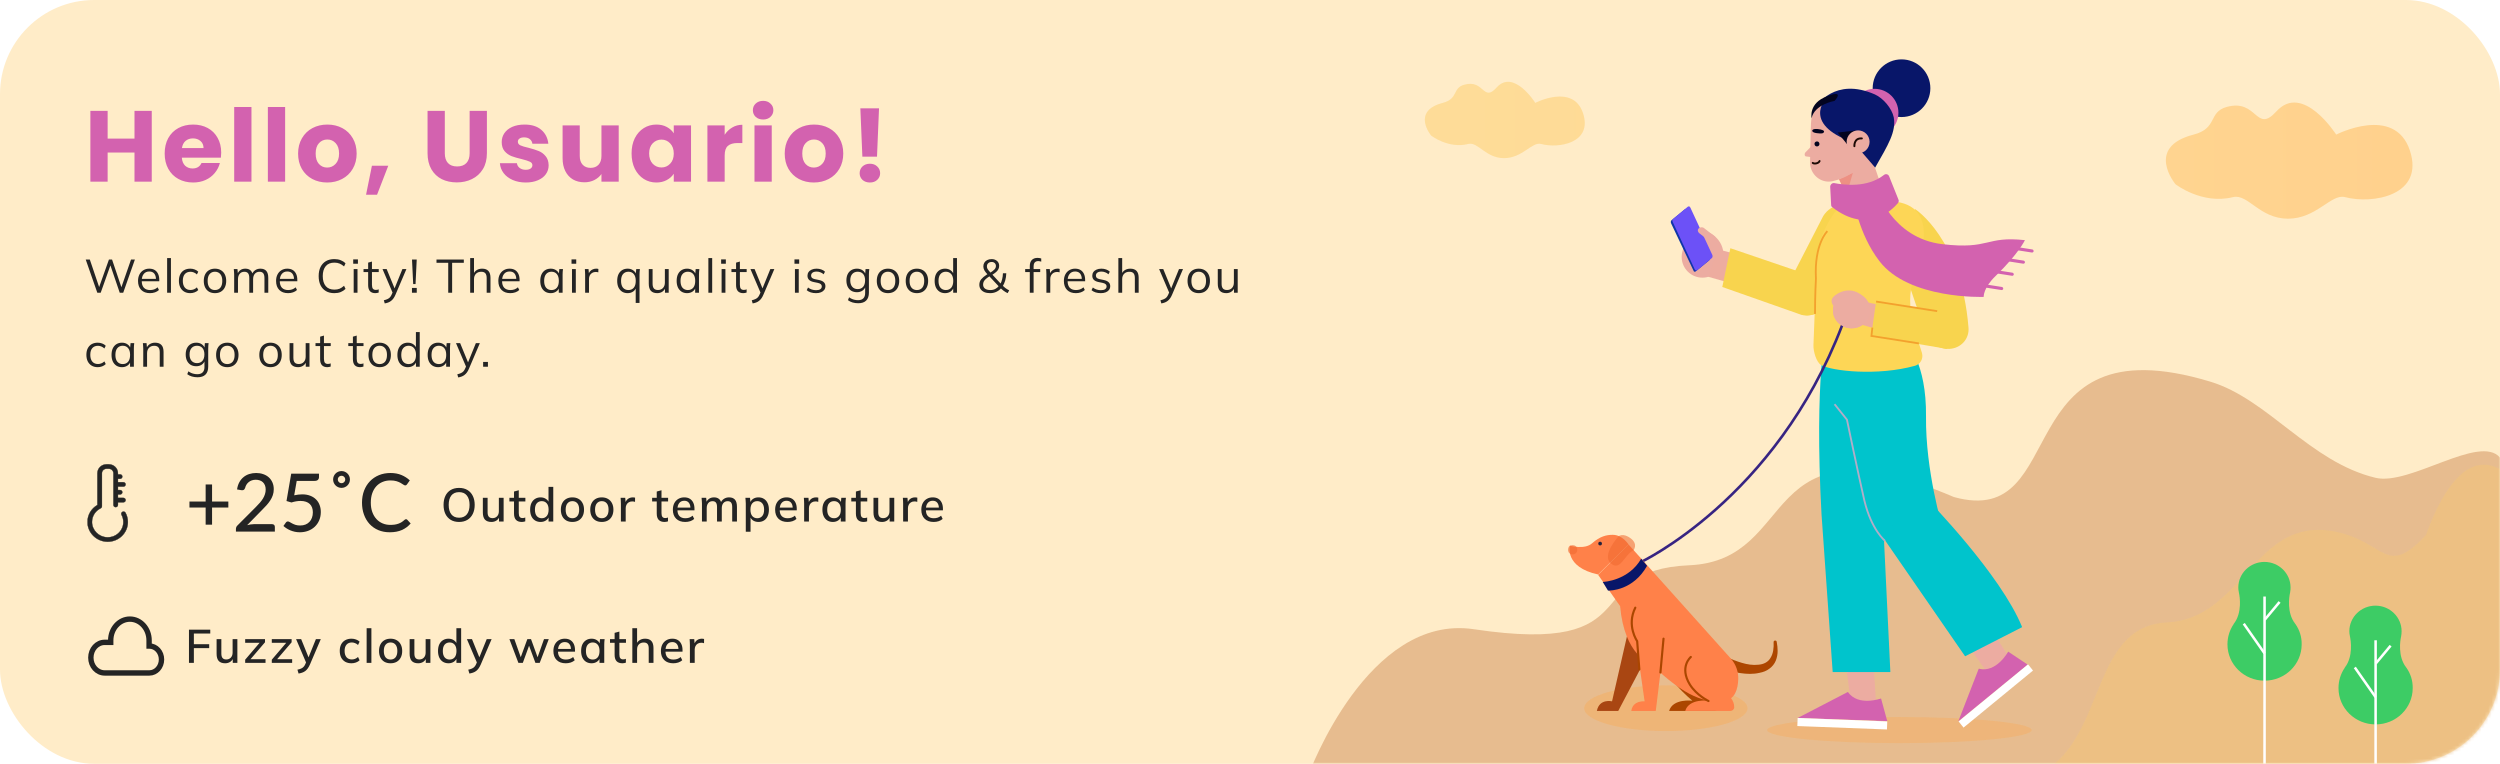 <svg width="743" height="227" viewBox="0 0 743 227" fill="none" xmlns="http://www.w3.org/2000/svg">
<rect width="743" height="227" rx="28" fill="#FFECC8"/>
<mask id="mask0_6_660" style="mask-type:luminance" maskUnits="userSpaceOnUse" x="0" y="0" width="743" height="227">
<rect width="743" height="227" rx="28" fill="white"/>
</mask>
<g mask="url(#mask0_6_660)">
<path opacity="0.287" d="M438 187C491.21 194.955 468.889 169.446 502 168C535.545 166.554 521.407 122.332 580.706 147.72C616.033 157.484 595.846 94.992 656.894 113.421C674.083 118.61 686.432 137.286 706 142C716.187 144.454 736.983 128.875 743 136C766.475 163.8 757 230.819 757 230.819L389 230C389 230 406.479 182.3 438 187Z" fill="#AD4600"/>
<path opacity="0.287" d="M584 232C630.903 239.955 614.813 186.446 644 185C666.989 183.876 669.842 153.168 694 158C709 161 709 172 721 159C733 126 746 142 746 142L743 234C743 234 556.215 227.3 584 232Z" fill="#FACA65"/>
<path d="M715.226 198.504C715.226 198.465 715.226 198.504 715.226 198.504C715.186 198.426 715.146 198.387 715.106 198.348C712.558 195.076 713.354 190.284 713.593 189.233C713.593 189.155 713.633 189.116 713.633 189.038V188.999C713.713 188.531 713.753 188.064 713.753 187.596C713.753 183.428 710.289 180 705.989 180C701.729 180 698.225 183.389 698.225 187.596C698.225 188.064 698.265 188.531 698.384 188.999V189.038C698.384 189.116 698.424 189.155 698.424 189.233C698.663 190.323 699.419 195.115 696.911 198.348C696.871 198.387 696.871 198.426 696.831 198.465C696.831 198.465 696.831 198.465 696.831 198.504C695.677 200.218 695 202.283 695 204.503C695 210.464 699.937 215.294 706.029 215.294C712.12 215.294 717.057 210.464 717.057 204.503C717.097 202.283 716.42 200.218 715.226 198.504Z" fill="#3DCC65"/>
<path fill-rule="evenodd" clip-rule="evenodd" d="M706.029 190.29V228.29V190.29Z" fill="#3DCC65"/>
<path d="M706.029 190.29V228.29" stroke="white" stroke-width="0.755"/>
<path fill-rule="evenodd" clip-rule="evenodd" d="M699.844 198.359L706.02 207.183L699.844 198.359Z" fill="#3DCC65"/>
<path d="M699.844 198.359L706.02 207.183" stroke="white" stroke-width="0.755"/>
<path fill-rule="evenodd" clip-rule="evenodd" d="M710.487 191.898L706.075 197.192L710.487 191.898Z" fill="#3DCC65"/>
<path d="M710.487 191.898L706.075 197.192" stroke="white" stroke-width="0.755"/>
<path d="M682.226 185.504C682.226 185.465 682.226 185.504 682.226 185.504C682.186 185.426 682.146 185.387 682.106 185.348C679.558 182.076 680.354 177.284 680.593 176.233C680.593 176.155 680.633 176.116 680.633 176.038V175.999C680.713 175.531 680.753 175.064 680.753 174.596C680.753 170.428 677.289 167 672.989 167C668.729 167 665.225 170.389 665.225 174.596C665.225 175.064 665.265 175.531 665.384 175.999V176.038C665.384 176.116 665.424 176.155 665.424 176.233C665.663 177.323 666.419 182.115 663.911 185.348C663.871 185.387 663.871 185.426 663.831 185.465C663.831 185.465 663.831 185.465 663.831 185.504C662.677 187.218 662 189.283 662 191.503C662 197.464 666.937 202.294 673.029 202.294C679.12 202.294 684.057 197.464 684.057 191.503C684.097 189.283 683.42 187.218 682.226 185.504Z" fill="#3DCC65"/>
<path fill-rule="evenodd" clip-rule="evenodd" d="M673.029 177.29L673.02 227.5L673.029 177.29Z" fill="#3DCC65"/>
<path d="M673.029 177.29L673.02 227.5" stroke="white" stroke-width="0.755"/>
<path fill-rule="evenodd" clip-rule="evenodd" d="M666.844 185.359L673.02 194.183L666.844 185.359Z" fill="#3DCC65"/>
<path d="M666.844 185.359L673.02 194.183" stroke="white" stroke-width="0.755"/>
<path fill-rule="evenodd" clip-rule="evenodd" d="M677.487 178.898L673.075 184.192L677.487 178.898Z" fill="#3DCC65"/>
<path d="M677.487 178.898L673.075 184.192" stroke="white" stroke-width="0.755"/>
<path opacity="0.655" d="M676.547 33.101C684.399 24.442 694.293 39.962 694.319 40.002C694.319 40.002 711.641 31.111 716.19 44.651C720.739 58.191 704.994 60.751 696.967 58.593C692.83 57.481 688.492 65 680 65C671.508 64.999 668.084 57.483 663.631 58.593C654.439 60.886 646.559 54.757 646.559 54.757C646.526 54.717 637.389 43.741 651.927 40.002C659.163 38.142 656.24 33.317 661.76 31.787C670.984 29.23 670.374 39.908 676.547 33.101ZM444.76 26.038C449.844 20.359 456.245 30.506 456.288 30.573C456.288 30.573 467.524 24.73 470.475 33.627C473.426 42.525 463.212 44.208 458.006 42.79C455.322 42.059 452.508 47 447 47C441.491 46.999 439.27 42.06 436.381 42.79C430.422 44.295 425.312 40.273 425.308 40.269C425.308 40.269 419.344 33.034 428.791 30.573C433.484 29.35 431.588 26.18 435.169 25.174C441.152 23.494 440.756 30.511 444.76 26.038Z" fill="url(#paint0_linear_6_660)"/>
<g opacity="0.288" filter="url(#filter0_f_6_660)">
<ellipse cx="564.505" cy="216.98" rx="39.316" ry="3.883" fill="#FFA446"/>
</g>
<path d="M550.11 209.423L548.175 193.665L556.653 195.047L557.759 211.635L549.649 209.884L550.11 209.423Z" fill="#ECACA1"/>
<path d="M559.049 207.58C559.049 207.58 552.23 210.069 549.188 205.645L534.259 213.386L560.892 214.308L559.049 207.58Z" fill="#D362AF"/>
<path d="M534.167 215.782L560.8 216.796L560.892 214.4L534.259 213.386L534.167 215.782Z" fill="white"/>
<path d="M542.83 97.637C542.83 97.637 539.143 111.922 541.355 152.839L544.673 199.747H561.814L556.93 98.374L542.83 97.637Z" fill="#00C4CC"/>
<path d="M591.304 200.945L582.181 187.859L589.461 183.343L598.492 197.535L591.304 201.59V200.945Z" fill="#ECACA1"/>
<path d="M596.833 193.665C596.833 193.665 593.332 200.116 588.079 198.733L581.996 214.4L602.639 197.535L596.833 193.665Z" fill="#D362AF"/>
<path d="M583.563 216.243L604.206 199.286L602.732 197.443L582.088 214.4L583.563 216.243Z" fill="white"/>
<path d="M566.698 102.061C566.698 102.061 572.596 107.682 572.412 123.81C572.228 139.937 577.296 156.71 577.296 156.71L558.773 158.645C558.773 158.645 548.267 136.62 544.765 103.443L566.698 102.061Z" fill="#00C4CC"/>
<path d="M573.057 148.692C573.057 148.692 594.622 170.718 600.98 186.384L584.024 195.047L558.957 158.737L573.057 148.692Z" fill="#00C4CC"/>
<path d="M560.247 160.765C560.247 160.765 556.192 157.539 554.073 148.692C552.045 139.845 548.912 124.731 548.912 124.731L545.226 120.124" stroke="#B2ACC7" stroke-width="0.55"/>
<circle cx="565.132" cy="26.216" r="8.571" fill="#081669"/>
<circle cx="557.114" cy="33.496" r="7.096" fill="#D362AF"/>
<path d="M546.7 51.835L550.294 62.71L560.247 58.655L554.718 42.343L546.7 51.835Z" fill="#ECACA1"/>
<path d="M548.82 58.194C548.728 58.01 550.663 51.374 550.663 51.374L546.516 53.218L548.82 58.194Z" fill="#ED9083"/>
<path d="M543.659 29.257C543.659 29.257 538.498 30.086 538.222 36.629C538.222 36.629 538.037 41.329 537.945 48.149C537.853 51.743 541.079 54.6 544.581 53.863C546.7 53.402 549.096 52.48 551.216 50.822L554.165 48.057C561.169 40.224 554.718 27.782 544.396 29.165C544.212 29.165 543.935 29.165 543.659 29.257Z" fill="#ECACA1"/>
<path d="M539.143 42.62L536.655 45.2C536.194 45.569 536.286 46.49 536.747 46.49L539.051 46.767V42.62H539.143Z" fill="#ECACA1"/>
<path d="M540.434 38.38C540.434 38.38 538.683 38.104 538.59 38.841C538.59 38.841 538.498 39.394 539.973 39.578C541.447 39.763 541.908 39.671 542.092 39.21C542.277 38.749 541.263 38.472 540.434 38.38Z" fill="#03041F"/>
<circle cx="540.003" cy="42.778" r="0.737" transform="rotate(-10.748 540.003 42.778)" fill="#03041F"/>
<path d="M538.75 48.417C539.119 48.785 540.501 48.601 540.778 47.864" stroke="#1D0A05" stroke-width="0.586" stroke-linecap="round" stroke-linejoin="round"/>
<path d="M550.571 40.869C550.571 40.869 553.612 25.11 539.973 31.469C539.973 31.469 545.226 22.806 557.206 28.059C559.694 29.165 562.275 32.206 562.828 34.878C563.565 39.21 561.169 42.988 557.298 49.808L552.69 44.463C552.506 43.541 550.571 40.869 550.571 40.869Z" fill="#081669"/>
<path d="M554.994 36.261L552.23 42.804C534.812 37.367 542.737 29.165 542.737 29.165C542.737 29.165 556.837 24.925 554.994 36.261Z" fill="#081669"/>
<path d="M546.147 39.394L549.281 43.265L551.677 38.749L546.147 39.394Z" fill="#03041F"/>
<path d="M545.226 29.994C545.226 29.994 539.235 31.008 538.406 35.155C538.406 35.155 537.392 30.639 543.014 28.612C548.543 26.492 545.226 29.994 545.226 29.994Z" fill="#03041F"/>
<circle cx="552.23" cy="42.159" r="3.41" fill="#ECACA1"/>
<path d="M551.124 43.449C551.124 43.449 550.939 40.961 553.335 41.145" stroke="#1D0A05" stroke-width="0.586" stroke-linecap="round" stroke-linejoin="round"/>
<path d="M569.186 62.157C569.186 62.157 582.918 70.912 585.037 97.361C585.314 100.494 583.102 103.167 579.969 103.627C577.02 104.088 573.241 102.245 572.412 99.388L563.196 72.202L569.186 62.157Z" fill="#F8D44E"/>
<path d="M541.447 65.014L531.402 84.551C530.02 87.684 531.31 91.278 534.259 92.937C537.392 94.596 541.355 93.398 543.014 90.265L554.257 71.373C555.916 68.331 555.179 64.645 552.506 62.433C549.004 59.392 543.383 60.682 541.447 65.014Z" fill="#F8D44E"/>
<circle cx="505.967" cy="76.349" r="6.175" fill="#ECACA1"/>
<path d="M504.769 70.359C504.769 70.359 505.045 67.871 507.994 69.161C510.483 70.267 513.984 74.137 511.128 79.575L504.769 70.359Z" fill="#ECACA1"/>
<path d="M524.306 77.639L510.667 74.137L507.626 82.247L522.279 86.394L524.306 77.639Z" fill="#EDAC9F"/>
<path d="M538.867 82.155L514.261 73.769L511.865 85.288L534.628 93.306C538.13 94.78 542.185 92.661 542.83 88.882C543.475 85.933 541.724 83.076 538.867 82.155Z" fill="#F8D44E"/>
<path d="M507.994 77.363L503.939 80.68C503.755 80.865 503.386 80.772 503.294 80.404L496.659 66.396C496.475 66.027 496.567 65.659 496.751 65.475L500.806 62.157C500.99 61.972 501.359 62.065 501.451 62.433L508.086 76.441C508.271 76.718 508.179 77.086 507.994 77.363Z" fill="#0F35A9"/>
<path d="M508.732 76.718L504.4 80.312C504.124 80.496 503.847 80.404 503.663 80.035L497.12 65.935C496.935 65.567 497.028 65.198 497.304 65.014L501.635 61.42C501.912 61.235 502.188 61.327 502.373 61.696L508.916 75.796C509.008 76.073 509.008 76.533 508.732 76.718Z" fill="#6C51F7"/>
<path d="M509.653 72.386L509.745 70.359L506.428 67.778C505.967 67.41 505.23 67.502 504.861 67.871C504.584 68.147 504.4 68.608 504.953 69.253L509.377 72.663" fill="#ECACA1"/>
<path d="M545.041 63.447C543.014 66.304 539.696 72.202 539.604 80.127C539.604 80.312 539.604 80.588 539.604 80.772C539.788 82.523 539.235 95.702 538.959 102.522C538.867 104.273 539.788 107.682 541.263 108.512C544.396 110.263 557.943 111.829 569.186 108.696C570.753 108.235 571.675 106.576 571.214 104.918C570.016 100.771 565.777 90.91 568.726 83.076C575.822 64.369 569.002 60.959 564.026 60.037C563.381 59.945 560.984 61.42 560.339 61.42L548.543 61.604C547.161 61.512 545.871 62.249 545.041 63.447Z" fill="#FDD656"/>
<path d="M543.106 68.7C543.106 68.7 539.143 72.386 539.696 82.8C539.696 82.8 539.42 87.776 539.42 93.306" stroke="#F3A12D" stroke-width="0.55"/>
<path d="M557.667 56.167C557.667 56.167 562.182 70.82 577.296 72.571C591.488 74.229 590.014 70.082 601.81 71.373C601.81 71.373 599.967 75.335 593.147 81.971C589.369 85.565 589.553 88.237 589.553 88.237C589.553 88.237 567.343 89.067 558.588 77.639C552.322 69.529 550.847 59.116 550.847 59.116L557.667 56.167Z" fill="#D362AF"/>
<path d="M603.929 75.059C604.114 75.059 604.39 74.874 604.39 74.69C604.39 74.414 604.298 74.229 604.022 74.137L597.018 73.031C596.741 73.031 596.557 73.124 596.465 73.4C596.465 73.676 596.557 73.861 596.833 73.953L603.929 75.059C603.929 75.059 603.837 75.059 603.929 75.059Z" fill="#D362AF"/>
<path d="M601.349 78.376C601.533 78.376 601.81 78.192 601.81 78.008C601.81 77.731 601.718 77.547 601.441 77.455L594.437 76.349C594.161 76.257 593.977 76.441 593.884 76.718C593.884 76.994 593.977 77.178 594.253 77.271L601.349 78.376Z" fill="#D362AF"/>
<path d="M598.031 81.971C598.216 81.971 598.492 81.786 598.492 81.602C598.492 81.326 598.4 81.141 598.124 81.049L591.12 79.943C590.843 79.943 590.659 80.035 590.567 80.312C590.567 80.588 590.659 80.772 590.935 80.865L598.031 81.971C597.939 81.971 597.939 81.971 598.031 81.971Z" fill="#D362AF"/>
<path d="M594.898 86.21C595.082 86.21 595.359 86.025 595.359 85.841C595.359 85.565 595.267 85.38 594.99 85.288L587.986 84.182C587.71 84.09 587.526 84.275 587.433 84.551C587.433 84.827 587.526 85.012 587.802 85.104L594.898 86.21Z" fill="#D362AF"/>
<path d="M545.133 54.416C547.99 54.969 554.902 55.89 559.879 52.02C560.431 51.559 561.169 51.743 561.445 52.388L564.21 59.3C564.394 59.669 564.302 60.037 564.026 60.406C562.275 62.433 555.086 69.714 544.581 61.604C544.304 61.42 544.212 61.143 544.212 60.867L543.935 55.522C543.935 54.876 544.488 54.324 545.133 54.416Z" fill="#D362AF"/>
<ellipse cx="550.294" cy="92.261" rx="5.529" ry="5.314" fill="#ECACA1"/>
<path d="M545.041 91.002C545.041 91.002 543.198 89.343 545.502 87.684C547.806 86.025 551.769 85.104 555.086 89.62L545.041 91.002Z" fill="#ECACA1"/>
<path d="M553.335 89.527L562.182 91.371L560.247 98.467L552.322 96.255L553.335 89.527Z" fill="#EDAC9F"/>
<path d="M572.688 92.108C572.135 91.924 557.575 89.62 557.575 89.62L556.1 99.849L578.771 103.72L572.688 92.108Z" fill="#F8D44E"/>
<path d="M575.73 92.476L557.575 89.62" stroke="#F3A12D" stroke-width="0.55"/>
<path d="M570.292 102.061L556.192 99.849L556.469 97.361" stroke="#F3A12D" stroke-width="0.55"/>
<g opacity="0.32" filter="url(#filter1_f_6_660)">
<ellipse cx="495.094" cy="210.485" rx="24.27" ry="6.795" fill="#FFA446"/>
</g>
<path d="M487.302 167.239C487.302 167.239 527.757 148.419 547.516 96.604" stroke="#372482" stroke-width="0.784"/>
<ellipse cx="550.294" cy="92.261" rx="5.529" ry="5.314" fill="#ECACA1"/>
<path d="M513.106 195.255C514.488 195.9 516.147 196.545 517.714 197.006C519.28 197.466 520.939 197.743 522.506 197.558C524.073 197.466 525.455 196.821 526.192 195.531C527.022 194.241 527.206 192.49 527.114 190.831C527.114 190.555 527.298 190.37 527.574 190.37C527.851 190.37 528.035 190.555 528.035 190.739C528.22 191.66 528.312 192.582 528.312 193.504C528.312 194.425 528.127 195.439 527.759 196.36C527.39 197.282 526.653 198.204 525.824 198.757C524.994 199.402 523.98 199.77 522.967 199.955C521.031 200.415 519.096 200.323 517.253 200.047C515.41 199.77 513.567 199.402 511.724 198.757C510.71 198.388 510.157 197.374 510.525 196.36C510.894 195.347 511.908 194.794 512.922 195.162C512.829 195.162 512.922 195.255 513.106 195.255Z" fill="#AD4600"/>
<path d="M502.508 195.992C502.508 195.992 499.375 193.227 496.149 196.637C492.924 200.047 502.969 208.249 502.969 208.249C502.969 208.249 497.163 207.511 496.057 211.29H509.512C510.065 211.29 510.618 210.829 510.618 210.184C510.618 209.17 510.249 208.249 509.696 207.511L506.747 203.825L502.508 195.992Z" fill="#AB4600"/>
<path d="M483.708 188.343L479.1 208.433C479.1 208.433 475.322 207.511 474.584 211.29H480.943L491.265 191.66L483.708 188.343Z" fill="#A94612"/>
<path d="M483.984 161.802L514.396 195.715C515.871 197.374 516.7 199.586 516.608 201.89C516.516 204.655 515.686 207.88 512.553 208.249C507.024 208.986 501.125 207.511 490.435 197.098C490.435 197.098 482.786 194.886 481.496 180.141L474.953 170.833L483.984 161.802Z" fill="#FF8149"/>
<path d="M507.3 195.992C507.3 195.992 504.167 193.227 500.941 196.637C497.716 200.047 507.761 208.249 507.761 208.249C507.761 208.249 501.955 207.511 500.849 211.29H514.304C514.857 211.29 515.41 210.829 515.41 210.184C515.41 209.17 515.041 208.249 514.488 207.511L511.539 203.825L507.3 195.992Z" fill="#FF8149"/>
<path d="M483.984 161.802C483.984 161.802 482.233 158.945 479.284 158.945C477.441 158.945 475.506 159.406 473.202 161.433C470.99 163.46 466.567 162.17 466.567 162.17C466.567 162.17 464.816 168.529 474.953 170.741L483.984 161.802Z" fill="#FF8149"/>
<path d="M481.035 159.406C481.035 159.406 475.874 164.935 478.731 167.423C481.588 169.911 482.694 164.935 485.459 163.553C485.459 163.553 486.933 161.802 484.722 160.051C482.325 158.207 481.035 159.406 481.035 159.406Z" fill="#EF6830" fill-opacity="0.559"/>
<circle cx="467.382" cy="163.382" r="1.382" fill="#EF6830" fill-opacity="0.559"/>
<path d="M477.902 175.533L476.335 172.953C476.796 172.953 484.076 172.492 487.763 166.041L489.514 168.16C485.367 175.533 478.547 175.533 477.902 175.533Z" fill="#081669"/>
<circle cx="475.553" cy="161.553" r="0.553" fill="#28233C"/>
<path d="M486.565 192.951L488.776 208.433C488.776 208.433 485.275 208.064 484.814 211.29H492.094L494.49 191.66L486.565 192.951Z" fill="#FF8149"/>
<path d="M486.012 180.602C483.339 185.947 486.565 190.555 486.565 190.555L487.21 198.941" stroke="#AB4600" stroke-width="0.643" stroke-linecap="round" stroke-linejoin="round"/>
<path d="M502.508 195.255C502.508 195.255 499.006 198.204 502.231 203.457C504.259 206.682 507.761 208.341 507.761 208.341" stroke="#AB4600" stroke-width="0.643" stroke-linecap="round" stroke-linejoin="round"/>
<path d="M493.476 199.862L494.398 189.817" stroke="#AB4600" stroke-width="0.643" stroke-linecap="round" stroke-linejoin="round"/>
</g>
<g clip-path="url(#clip0_6_660)">
<path d="M28.92 87L25.476 77.13H26.694L29.704 86.02H29.214L32.378 77.13H33.302L36.298 86.02H35.85L38.944 77.13H40.092L36.62 87H35.584L32.672 78.446H32.966L29.928 87H28.92ZM44.578 87.126C43.477 87.126 42.609 86.809 41.974 86.174C41.34 85.53 41.022 84.639 41.022 83.5C41.022 82.763 41.162 82.123 41.442 81.582C41.722 81.031 42.114 80.607 42.618 80.308C43.122 80 43.701 79.846 44.354 79.846C44.998 79.846 45.54 79.981 45.978 80.252C46.417 80.523 46.753 80.91 46.986 81.414C47.22 81.909 47.336 82.497 47.336 83.178V83.598H41.89V82.884H46.594L46.356 83.066C46.356 82.319 46.188 81.736 45.852 81.316C45.516 80.896 45.017 80.686 44.354 80.686C43.654 80.686 43.108 80.933 42.716 81.428C42.324 81.913 42.128 82.571 42.128 83.402V83.528C42.128 84.405 42.343 85.073 42.772 85.53C43.211 85.978 43.822 86.202 44.606 86.202C45.026 86.202 45.418 86.141 45.782 86.02C46.156 85.889 46.51 85.679 46.846 85.39L47.238 86.188C46.93 86.487 46.538 86.72 46.062 86.888C45.596 87.047 45.101 87.126 44.578 87.126ZM49.67 87V76.696H50.804V87H49.67ZM56.558 87.126C55.867 87.126 55.266 86.977 54.752 86.678C54.248 86.379 53.856 85.955 53.576 85.404C53.306 84.853 53.17 84.2 53.17 83.444C53.17 82.679 53.31 82.03 53.59 81.498C53.87 80.957 54.262 80.546 54.766 80.266C55.279 79.986 55.877 79.846 56.558 79.846C57.006 79.846 57.44 79.925 57.86 80.084C58.289 80.243 58.644 80.467 58.924 80.756L58.518 81.568C58.238 81.297 57.93 81.097 57.594 80.966C57.267 80.835 56.946 80.77 56.628 80.77C55.9 80.77 55.336 80.999 54.934 81.456C54.533 81.913 54.332 82.581 54.332 83.458C54.332 84.326 54.533 84.998 54.934 85.474C55.336 85.95 55.9 86.188 56.628 86.188C56.936 86.188 57.254 86.127 57.58 86.006C57.916 85.885 58.229 85.684 58.518 85.404L58.924 86.202C58.635 86.501 58.276 86.729 57.846 86.888C57.417 87.047 56.987 87.126 56.558 87.126ZM63.881 87.126C63.209 87.126 62.621 86.981 62.117 86.692C61.623 86.393 61.24 85.973 60.969 85.432C60.699 84.881 60.563 84.233 60.563 83.486C60.563 82.73 60.699 82.081 60.969 81.54C61.24 80.999 61.623 80.583 62.117 80.294C62.621 79.995 63.209 79.846 63.881 79.846C64.563 79.846 65.151 79.995 65.645 80.294C66.149 80.583 66.537 80.999 66.807 81.54C67.087 82.081 67.227 82.73 67.227 83.486C67.227 84.233 67.087 84.881 66.807 85.432C66.537 85.973 66.149 86.393 65.645 86.692C65.151 86.981 64.563 87.126 63.881 87.126ZM63.881 86.202C64.553 86.202 65.085 85.973 65.477 85.516C65.869 85.049 66.065 84.373 66.065 83.486C66.065 82.59 65.865 81.913 65.463 81.456C65.071 80.989 64.544 80.756 63.881 80.756C63.219 80.756 62.691 80.989 62.299 81.456C61.907 81.913 61.711 82.59 61.711 83.486C61.711 84.373 61.907 85.049 62.299 85.516C62.691 85.973 63.219 86.202 63.881 86.202ZM69.594 87V81.596C69.594 81.335 69.58 81.069 69.552 80.798C69.533 80.518 69.51 80.243 69.482 79.972H70.574L70.714 81.512H70.546C70.732 80.98 71.026 80.569 71.428 80.28C71.838 79.991 72.333 79.846 72.912 79.846C73.5 79.846 73.976 79.986 74.34 80.266C74.713 80.546 74.965 80.98 75.096 81.568H74.886C75.063 81.036 75.376 80.616 75.824 80.308C76.272 80 76.794 79.846 77.392 79.846C78.166 79.846 78.75 80.07 79.142 80.518C79.534 80.957 79.73 81.652 79.73 82.604V87H78.596V82.674C78.596 82.011 78.479 81.531 78.246 81.232C78.012 80.924 77.639 80.77 77.126 80.77C76.538 80.77 76.071 80.975 75.726 81.386C75.39 81.787 75.222 82.329 75.222 83.01V87H74.088V82.674C74.088 82.011 73.971 81.531 73.738 81.232C73.504 80.924 73.131 80.77 72.618 80.77C72.03 80.77 71.568 80.975 71.232 81.386C70.896 81.787 70.728 82.329 70.728 83.01V87H69.594ZM85.605 87.126C84.504 87.126 83.636 86.809 83.001 86.174C82.366 85.53 82.049 84.639 82.049 83.5C82.049 82.763 82.189 82.123 82.469 81.582C82.749 81.031 83.141 80.607 83.645 80.308C84.149 80 84.728 79.846 85.381 79.846C86.025 79.846 86.566 79.981 87.005 80.252C87.444 80.523 87.78 80.91 88.013 81.414C88.246 81.909 88.363 82.497 88.363 83.178V83.598H82.917V82.884H87.621L87.383 83.066C87.383 82.319 87.215 81.736 86.879 81.316C86.543 80.896 86.044 80.686 85.381 80.686C84.681 80.686 84.135 80.933 83.743 81.428C83.351 81.913 83.155 82.571 83.155 83.402V83.528C83.155 84.405 83.37 85.073 83.799 85.53C84.238 85.978 84.849 86.202 85.633 86.202C86.053 86.202 86.445 86.141 86.809 86.02C87.182 85.889 87.537 85.679 87.873 85.39L88.265 86.188C87.957 86.487 87.565 86.72 87.089 86.888C86.622 87.047 86.128 87.126 85.605 87.126ZM99.369 87.126C98.38 87.126 97.54 86.921 96.849 86.51C96.159 86.099 95.627 85.516 95.253 84.76C94.889 84.004 94.707 83.103 94.707 82.058C94.707 81.013 94.889 80.117 95.253 79.37C95.627 78.614 96.159 78.031 96.849 77.62C97.54 77.209 98.38 77.004 99.369 77.004C100.069 77.004 100.695 77.111 101.245 77.326C101.796 77.541 102.277 77.853 102.687 78.264L102.253 79.188C101.805 78.796 101.362 78.511 100.923 78.334C100.485 78.147 99.971 78.054 99.383 78.054C98.254 78.054 97.395 78.404 96.807 79.104C96.219 79.804 95.925 80.789 95.925 82.058C95.925 83.327 96.219 84.317 96.807 85.026C97.395 85.726 98.254 86.076 99.383 86.076C99.971 86.076 100.485 85.987 100.923 85.81C101.362 85.623 101.805 85.329 102.253 84.928L102.687 85.866C102.277 86.267 101.796 86.58 101.245 86.804C100.695 87.019 100.069 87.126 99.369 87.126ZM105.114 87V79.972H106.248V87H105.114ZM104.974 78.376V77.102H106.374V78.376H104.974ZM111.54 87.126C110.85 87.126 110.322 86.93 109.958 86.538C109.594 86.137 109.412 85.535 109.412 84.732V80.854H108.04V79.972H109.412V78.054L110.546 77.732V79.972H112.562V80.854H110.546V84.606C110.546 85.166 110.64 85.567 110.826 85.81C111.022 86.043 111.312 86.16 111.694 86.16C111.872 86.16 112.03 86.146 112.17 86.118C112.31 86.081 112.436 86.039 112.548 85.992V86.944C112.418 87 112.259 87.042 112.072 87.07C111.895 87.107 111.718 87.126 111.54 87.126ZM114.343 90.178L114.077 89.24C114.516 89.137 114.88 89.016 115.169 88.876C115.468 88.745 115.715 88.568 115.911 88.344C116.107 88.12 116.275 87.84 116.415 87.504L116.779 86.678L116.751 87.154L113.685 79.972H114.917L117.451 86.146H117.087L119.593 79.972H120.783L117.535 87.588C117.349 88.036 117.143 88.409 116.919 88.708C116.695 89.016 116.453 89.263 116.191 89.45C115.939 89.646 115.659 89.8 115.351 89.912C115.043 90.024 114.707 90.113 114.343 90.178ZM122.799 84.424L122.449 77.13H123.849L123.499 84.424H122.799ZM122.435 87V85.572H123.863V87H122.435ZM133.212 87V78.11H129.726V77.13H137.846V78.11H134.374V87H133.212ZM139.739 87V76.696H140.873V81.526H140.691C140.887 80.975 141.214 80.56 141.671 80.28C142.138 79.991 142.675 79.846 143.281 79.846C144.121 79.846 144.747 80.075 145.157 80.532C145.568 80.98 145.773 81.661 145.773 82.576V87H144.639V82.646C144.639 81.993 144.509 81.517 144.247 81.218C143.995 80.919 143.585 80.77 143.015 80.77C142.362 80.77 141.839 80.971 141.447 81.372C141.065 81.773 140.873 82.301 140.873 82.954V87H139.739ZM151.663 87.126C150.561 87.126 149.693 86.809 149.059 86.174C148.424 85.53 148.107 84.639 148.107 83.5C148.107 82.763 148.247 82.123 148.527 81.582C148.807 81.031 149.199 80.607 149.703 80.308C150.207 80 150.785 79.846 151.439 79.846C152.083 79.846 152.624 79.981 153.063 80.252C153.501 80.523 153.837 80.91 154.071 81.414C154.304 81.909 154.421 82.497 154.421 83.178V83.598H148.975V82.884H153.679L153.441 83.066C153.441 82.319 153.273 81.736 152.937 81.316C152.601 80.896 152.101 80.686 151.439 80.686C150.739 80.686 150.193 80.933 149.801 81.428C149.409 81.913 149.213 82.571 149.213 83.402V83.528C149.213 84.405 149.427 85.073 149.857 85.53C150.295 85.978 150.907 86.202 151.691 86.202C152.111 86.202 152.503 86.141 152.867 86.02C153.24 85.889 153.595 85.679 153.931 85.39L154.323 86.188C154.015 86.487 153.623 86.72 153.147 86.888C152.68 87.047 152.185 87.126 151.663 87.126ZM163.677 87.126C163.052 87.126 162.506 86.981 162.039 86.692C161.572 86.393 161.208 85.973 160.947 85.432C160.695 84.891 160.569 84.242 160.569 83.486C160.569 82.721 160.695 82.067 160.947 81.526C161.208 80.985 161.572 80.569 162.039 80.28C162.506 79.991 163.052 79.846 163.677 79.846C164.312 79.846 164.858 80.009 165.315 80.336C165.782 80.653 166.09 81.087 166.239 81.638H166.071L166.225 79.972H167.317C167.289 80.243 167.261 80.518 167.233 80.798C167.214 81.069 167.205 81.335 167.205 81.596V87H166.071V85.348H166.225C166.076 85.899 165.768 86.333 165.301 86.65C164.834 86.967 164.293 87.126 163.677 87.126ZM163.901 86.202C164.573 86.202 165.105 85.973 165.497 85.516C165.889 85.049 166.085 84.373 166.085 83.486C166.085 82.59 165.889 81.913 165.497 81.456C165.105 80.989 164.573 80.756 163.901 80.756C163.238 80.756 162.706 80.989 162.305 81.456C161.913 81.913 161.717 82.59 161.717 83.486C161.717 84.373 161.913 85.049 162.305 85.516C162.706 85.973 163.238 86.202 163.901 86.202ZM169.996 87V79.972H171.13V87H169.996ZM169.856 78.376V77.102H171.256V78.376H169.856ZM173.902 87V81.666C173.902 81.386 173.893 81.101 173.874 80.812C173.865 80.523 173.846 80.243 173.818 79.972H174.91L175.05 81.68L174.854 81.694C174.947 81.274 175.111 80.929 175.344 80.658C175.577 80.387 175.853 80.187 176.17 80.056C176.487 79.916 176.819 79.846 177.164 79.846C177.304 79.846 177.425 79.851 177.528 79.86C177.64 79.869 177.743 79.893 177.836 79.93L177.822 80.938C177.682 80.891 177.551 80.863 177.43 80.854C177.318 80.835 177.187 80.826 177.038 80.826C176.627 80.826 176.268 80.924 175.96 81.12C175.661 81.316 175.433 81.568 175.274 81.876C175.125 82.184 175.05 82.511 175.05 82.856V87H173.902ZM188.931 90.024V85.348H189.085C188.936 85.899 188.628 86.333 188.161 86.65C187.694 86.967 187.153 87.126 186.537 87.126C185.912 87.126 185.366 86.981 184.899 86.692C184.432 86.393 184.068 85.973 183.807 85.432C183.555 84.891 183.429 84.242 183.429 83.486C183.429 82.721 183.555 82.067 183.807 81.526C184.068 80.985 184.432 80.569 184.899 80.28C185.366 79.991 185.912 79.846 186.537 79.846C187.172 79.846 187.718 80.009 188.175 80.336C188.642 80.653 188.95 81.087 189.099 81.638H188.931L189.085 79.972H190.177C190.149 80.243 190.121 80.518 190.093 80.798C190.074 81.069 190.065 81.335 190.065 81.596V90.024H188.931ZM186.761 86.202C187.433 86.202 187.965 85.973 188.357 85.516C188.749 85.049 188.945 84.373 188.945 83.486C188.945 82.59 188.749 81.913 188.357 81.456C187.965 80.989 187.433 80.756 186.761 80.756C186.098 80.756 185.566 80.989 185.165 81.456C184.773 81.913 184.577 82.59 184.577 83.486C184.577 84.373 184.773 85.049 185.165 85.516C185.566 85.973 186.098 86.202 186.761 86.202ZM195.334 87.126C194.503 87.126 193.873 86.897 193.444 86.44C193.024 85.983 192.814 85.283 192.814 84.34V79.972H193.948V84.312C193.948 84.956 194.079 85.432 194.34 85.74C194.601 86.039 195.007 86.188 195.558 86.188C196.174 86.188 196.669 85.987 197.042 85.586C197.415 85.185 197.602 84.648 197.602 83.976V79.972H198.736V87H197.63V85.418H197.812C197.616 85.959 197.299 86.379 196.86 86.678C196.431 86.977 195.922 87.126 195.334 87.126ZM204.208 87.126C203.583 87.126 203.037 86.981 202.57 86.692C202.104 86.393 201.74 85.973 201.478 85.432C201.226 84.891 201.1 84.242 201.1 83.486C201.1 82.721 201.226 82.067 201.478 81.526C201.74 80.985 202.104 80.569 202.57 80.28C203.037 79.991 203.583 79.846 204.208 79.846C204.843 79.846 205.389 80.009 205.846 80.336C206.313 80.653 206.621 81.087 206.77 81.638H206.602L206.756 79.972H207.848C207.82 80.243 207.792 80.518 207.764 80.798C207.746 81.069 207.736 81.335 207.736 81.596V87H206.602V85.348H206.756C206.607 85.899 206.299 86.333 205.832 86.65C205.366 86.967 204.824 87.126 204.208 87.126ZM204.432 86.202C205.104 86.202 205.636 85.973 206.028 85.516C206.42 85.049 206.616 84.373 206.616 83.486C206.616 82.59 206.42 81.913 206.028 81.456C205.636 80.989 205.104 80.756 204.432 80.756C203.77 80.756 203.238 80.989 202.836 81.456C202.444 81.913 202.248 82.59 202.248 83.486C202.248 84.373 202.444 85.049 202.836 85.516C203.238 85.973 203.77 86.202 204.432 86.202ZM210.527 87V76.696H211.661V87H210.527ZM214.461 87V79.972H215.595V87H214.461ZM214.321 78.376V77.102H215.721V78.376H214.321ZM220.888 87.126C220.197 87.126 219.67 86.93 219.306 86.538C218.942 86.137 218.76 85.535 218.76 84.732V80.854H217.388V79.972H218.76V78.054L219.894 77.732V79.972H221.91V80.854H219.894V84.606C219.894 85.166 219.987 85.567 220.174 85.81C220.37 86.043 220.659 86.16 221.042 86.16C221.219 86.16 221.378 86.146 221.518 86.118C221.658 86.081 221.784 86.039 221.896 85.992V86.944C221.765 87 221.606 87.042 221.42 87.07C221.242 87.107 221.065 87.126 220.888 87.126ZM223.691 90.178L223.425 89.24C223.863 89.137 224.227 89.016 224.517 88.876C224.815 88.745 225.063 88.568 225.259 88.344C225.455 88.12 225.623 87.84 225.763 87.504L226.127 86.678L226.099 87.154L223.033 79.972H224.265L226.799 86.146H226.435L228.941 79.972H230.131L226.883 87.588C226.696 88.036 226.491 88.409 226.267 88.708C226.043 89.016 225.8 89.263 225.539 89.45C225.287 89.646 225.007 89.8 224.699 89.912C224.391 90.024 224.055 90.113 223.691 90.178ZM236.255 87V79.972H237.389V87H236.255ZM236.115 78.376V77.102H237.515V78.376H236.115ZM242.527 87.126C241.967 87.126 241.445 87.051 240.959 86.902C240.474 86.743 240.073 86.524 239.755 86.244L240.147 85.446C240.493 85.717 240.866 85.917 241.267 86.048C241.678 86.179 242.103 86.244 242.541 86.244C243.101 86.244 243.521 86.146 243.801 85.95C244.091 85.745 244.235 85.465 244.235 85.11C244.235 84.839 244.142 84.625 243.955 84.466C243.778 84.298 243.484 84.167 243.073 84.074L241.771 83.808C241.174 83.677 240.726 83.458 240.427 83.15C240.129 82.833 239.979 82.431 239.979 81.946C239.979 81.535 240.087 81.176 240.301 80.868C240.516 80.551 240.829 80.303 241.239 80.126C241.65 79.939 242.131 79.846 242.681 79.846C243.195 79.846 243.666 79.925 244.095 80.084C244.534 80.233 244.898 80.453 245.187 80.742L244.781 81.526C244.501 81.255 244.179 81.055 243.815 80.924C243.461 80.784 243.092 80.714 242.709 80.714C242.159 80.714 241.743 80.826 241.463 81.05C241.193 81.265 241.057 81.549 241.057 81.904C241.057 82.175 241.141 82.399 241.309 82.576C241.487 82.744 241.757 82.87 242.121 82.954L243.423 83.22C244.058 83.36 244.529 83.579 244.837 83.878C245.155 84.167 245.313 84.559 245.313 85.054C245.313 85.474 245.197 85.843 244.963 86.16C244.73 86.468 244.403 86.706 243.983 86.874C243.573 87.042 243.087 87.126 242.527 87.126ZM255.076 90.122C254.469 90.122 253.909 90.047 253.396 89.898C252.883 89.749 252.421 89.52 252.01 89.212L252.346 88.358C252.635 88.563 252.92 88.727 253.2 88.848C253.48 88.969 253.769 89.058 254.068 89.114C254.367 89.179 254.684 89.212 255.02 89.212C255.711 89.212 256.233 89.03 256.588 88.666C256.943 88.302 257.12 87.784 257.12 87.112V85.054H257.26C257.111 85.605 256.803 86.043 256.336 86.37C255.869 86.687 255.323 86.846 254.698 86.846C254.054 86.846 253.494 86.706 253.018 86.426C252.551 86.137 252.187 85.731 251.926 85.208C251.674 84.676 251.548 84.051 251.548 83.332C251.548 82.623 251.674 82.007 251.926 81.484C252.187 80.961 252.551 80.56 253.018 80.28C253.494 79.991 254.054 79.846 254.698 79.846C255.333 79.846 255.879 80.005 256.336 80.322C256.803 80.639 257.111 81.078 257.26 81.638L257.12 81.498L257.246 79.972H258.352C258.315 80.243 258.287 80.518 258.268 80.798C258.249 81.069 258.24 81.335 258.24 81.596V86.958C258.24 88.003 257.969 88.792 257.428 89.324C256.896 89.856 256.112 90.122 255.076 90.122ZM254.908 85.922C255.589 85.922 256.126 85.698 256.518 85.25C256.91 84.793 257.106 84.153 257.106 83.332C257.106 82.511 256.91 81.876 256.518 81.428C256.126 80.98 255.589 80.756 254.908 80.756C254.236 80.756 253.699 80.98 253.298 81.428C252.897 81.876 252.696 82.511 252.696 83.332C252.696 84.153 252.897 84.793 253.298 85.25C253.699 85.698 254.236 85.922 254.908 85.922ZM263.9 87.126C263.228 87.126 262.64 86.981 262.136 86.692C261.641 86.393 261.258 85.973 260.988 85.432C260.717 84.881 260.582 84.233 260.582 83.486C260.582 82.73 260.717 82.081 260.988 81.54C261.258 80.999 261.641 80.583 262.136 80.294C262.64 79.995 263.228 79.846 263.9 79.846C264.581 79.846 265.169 79.995 265.664 80.294C266.168 80.583 266.555 80.999 266.826 81.54C267.106 82.081 267.246 82.73 267.246 83.486C267.246 84.233 267.106 84.881 266.826 85.432C266.555 85.973 266.168 86.393 265.664 86.692C265.169 86.981 264.581 87.126 263.9 87.126ZM263.9 86.202C264.572 86.202 265.104 85.973 265.496 85.516C265.888 85.049 266.084 84.373 266.084 83.486C266.084 82.59 265.883 81.913 265.482 81.456C265.09 80.989 264.562 80.756 263.9 80.756C263.237 80.756 262.71 80.989 262.318 81.456C261.926 81.913 261.73 82.59 261.73 83.486C261.73 84.373 261.926 85.049 262.318 85.516C262.71 85.973 263.237 86.202 263.9 86.202ZM272.496 87.126C271.824 87.126 271.236 86.981 270.732 86.692C270.237 86.393 269.855 85.973 269.584 85.432C269.313 84.881 269.178 84.233 269.178 83.486C269.178 82.73 269.313 82.081 269.584 81.54C269.855 80.999 270.237 80.583 270.732 80.294C271.236 79.995 271.824 79.846 272.496 79.846C273.177 79.846 273.765 79.995 274.26 80.294C274.764 80.583 275.151 80.999 275.422 81.54C275.702 82.081 275.842 82.73 275.842 83.486C275.842 84.233 275.702 84.881 275.422 85.432C275.151 85.973 274.764 86.393 274.26 86.692C273.765 86.981 273.177 87.126 272.496 87.126ZM272.496 86.202C273.168 86.202 273.7 85.973 274.092 85.516C274.484 85.049 274.68 84.373 274.68 83.486C274.68 82.59 274.479 81.913 274.078 81.456C273.686 80.989 273.159 80.756 272.496 80.756C271.833 80.756 271.306 80.989 270.914 81.456C270.522 81.913 270.326 82.59 270.326 83.486C270.326 84.373 270.522 85.049 270.914 85.516C271.306 85.973 271.833 86.202 272.496 86.202ZM280.869 87.126C280.253 87.126 279.711 86.981 279.245 86.692C278.778 86.393 278.414 85.973 278.153 85.432C277.901 84.891 277.775 84.242 277.775 83.486C277.775 82.721 277.901 82.067 278.153 81.526C278.414 80.985 278.778 80.569 279.245 80.28C279.711 79.991 280.253 79.846 280.869 79.846C281.503 79.846 282.049 80.005 282.507 80.322C282.973 80.639 283.286 81.069 283.445 81.61H283.277V76.696H284.411V87H283.291V85.32H283.445C283.295 85.88 282.987 86.323 282.521 86.65C282.054 86.967 281.503 87.126 280.869 87.126ZM281.107 86.202C281.769 86.202 282.301 85.973 282.703 85.516C283.104 85.049 283.305 84.373 283.305 83.486C283.305 82.59 283.104 81.913 282.703 81.456C282.301 80.989 281.769 80.756 281.107 80.756C280.444 80.756 279.912 80.989 279.511 81.456C279.119 81.913 278.923 82.59 278.923 83.486C278.923 84.373 279.119 85.049 279.511 85.516C279.912 85.973 280.444 86.202 281.107 86.202ZM299.472 87.126C299.043 86.93 298.641 86.692 298.268 86.412C297.895 86.123 297.577 85.843 297.316 85.572L297.596 85.586C297.195 86.071 296.709 86.449 296.14 86.72C295.571 86.991 294.95 87.126 294.278 87.126C293.606 87.126 293.027 87.023 292.542 86.818C292.066 86.603 291.697 86.309 291.436 85.936C291.184 85.563 291.058 85.129 291.058 84.634C291.058 83.99 291.245 83.444 291.618 82.996C291.991 82.548 292.523 82.1 293.214 81.652L293.676 81.358L293.508 81.568C293.069 81.101 292.747 80.686 292.542 80.322C292.346 79.949 292.248 79.566 292.248 79.174C292.248 78.745 292.351 78.367 292.556 78.04C292.761 77.713 293.046 77.461 293.41 77.284C293.783 77.097 294.222 77.004 294.726 77.004C295.361 77.004 295.888 77.186 296.308 77.55C296.737 77.905 296.952 78.39 296.952 79.006C296.952 79.342 296.882 79.659 296.742 79.958C296.611 80.247 296.387 80.537 296.07 80.826C295.753 81.106 295.323 81.414 294.782 81.75L294.81 81.484L297.526 84.424H297.274C297.517 84.041 297.703 83.57 297.834 83.01C297.974 82.441 298.053 81.843 298.072 81.218H299.066C299.047 81.993 298.94 82.716 298.744 83.388C298.548 84.051 298.287 84.639 297.96 85.152L297.932 84.816C298.175 85.077 298.469 85.343 298.814 85.614C299.159 85.875 299.533 86.099 299.934 86.286L299.472 87.126ZM294.32 86.202C294.88 86.202 295.375 86.09 295.804 85.866C296.243 85.642 296.625 85.315 296.952 84.886L296.924 85.208L293.886 81.96L294.32 81.974L293.886 82.24C293.494 82.501 293.172 82.749 292.92 82.982C292.668 83.215 292.481 83.458 292.36 83.71C292.239 83.962 292.178 84.247 292.178 84.564C292.178 85.077 292.36 85.479 292.724 85.768C293.097 86.057 293.629 86.202 294.32 86.202ZM294.726 77.858C294.306 77.858 293.965 77.979 293.704 78.222C293.443 78.455 293.312 78.768 293.312 79.16C293.312 79.365 293.345 79.557 293.41 79.734C293.485 79.911 293.606 80.107 293.774 80.322C293.942 80.527 294.166 80.789 294.446 81.106L294.138 81.148C294.782 80.756 295.249 80.406 295.538 80.098C295.837 79.781 295.986 79.435 295.986 79.062C295.986 78.698 295.869 78.409 295.636 78.194C295.412 77.97 295.109 77.858 294.726 77.858ZM306.054 87V80.854H304.682V79.972H306.362L306.054 80.266V79.09C306.054 78.297 306.254 77.69 306.656 77.27C307.057 76.85 307.631 76.64 308.378 76.64C308.564 76.64 308.756 76.659 308.952 76.696C309.157 76.724 309.325 76.766 309.456 76.822V77.76C309.344 77.713 309.204 77.676 309.036 77.648C308.877 77.611 308.714 77.592 308.546 77.592C308.256 77.592 308.009 77.653 307.804 77.774C307.598 77.886 307.444 78.059 307.342 78.292C307.239 78.525 307.188 78.824 307.188 79.188V80.21L307.006 79.972H309.148V80.854H307.188V87H306.054ZM310.991 87V81.666C310.991 81.386 310.981 81.101 310.963 80.812C310.953 80.523 310.935 80.243 310.907 79.972H311.999L312.139 81.68L311.943 81.694C312.036 81.274 312.199 80.929 312.433 80.658C312.666 80.387 312.941 80.187 313.259 80.056C313.576 79.916 313.907 79.846 314.253 79.846C314.393 79.846 314.514 79.851 314.617 79.86C314.729 79.869 314.831 79.893 314.925 79.93L314.911 80.938C314.771 80.891 314.64 80.863 314.519 80.854C314.407 80.835 314.276 80.826 314.127 80.826C313.716 80.826 313.357 80.924 313.049 81.12C312.75 81.316 312.521 81.568 312.363 81.876C312.213 82.184 312.139 82.511 312.139 82.856V87H310.991ZM319.743 87.126C318.641 87.126 317.773 86.809 317.139 86.174C316.504 85.53 316.187 84.639 316.187 83.5C316.187 82.763 316.327 82.123 316.607 81.582C316.887 81.031 317.279 80.607 317.783 80.308C318.287 80 318.865 79.846 319.519 79.846C320.163 79.846 320.704 79.981 321.143 80.252C321.581 80.523 321.917 80.91 322.151 81.414C322.384 81.909 322.501 82.497 322.501 83.178V83.598H317.055V82.884H321.759L321.521 83.066C321.521 82.319 321.353 81.736 321.017 81.316C320.681 80.896 320.181 80.686 319.519 80.686C318.819 80.686 318.273 80.933 317.881 81.428C317.489 81.913 317.293 82.571 317.293 83.402V83.528C317.293 84.405 317.507 85.073 317.937 85.53C318.375 85.978 318.987 86.202 319.771 86.202C320.191 86.202 320.583 86.141 320.947 86.02C321.32 85.889 321.675 85.679 322.011 85.39L322.403 86.188C322.095 86.487 321.703 86.72 321.227 86.888C320.76 87.047 320.265 87.126 319.743 87.126ZM327.172 87.126C326.612 87.126 326.09 87.051 325.604 86.902C325.119 86.743 324.718 86.524 324.4 86.244L324.792 85.446C325.138 85.717 325.511 85.917 325.912 86.048C326.323 86.179 326.748 86.244 327.186 86.244C327.746 86.244 328.166 86.146 328.446 85.95C328.736 85.745 328.88 85.465 328.88 85.11C328.88 84.839 328.787 84.625 328.6 84.466C328.423 84.298 328.129 84.167 327.718 84.074L326.416 83.808C325.819 83.677 325.371 83.458 325.072 83.15C324.774 82.833 324.624 82.431 324.624 81.946C324.624 81.535 324.732 81.176 324.946 80.868C325.161 80.551 325.474 80.303 325.884 80.126C326.295 79.939 326.776 79.846 327.326 79.846C327.84 79.846 328.311 79.925 328.74 80.084C329.179 80.233 329.543 80.453 329.832 80.742L329.426 81.526C329.146 81.255 328.824 81.055 328.46 80.924C328.106 80.784 327.737 80.714 327.354 80.714C326.804 80.714 326.388 80.826 326.108 81.05C325.838 81.265 325.702 81.549 325.702 81.904C325.702 82.175 325.786 82.399 325.954 82.576C326.132 82.744 326.402 82.87 326.766 82.954L328.068 83.22C328.703 83.36 329.174 83.579 329.482 83.878C329.8 84.167 329.958 84.559 329.958 85.054C329.958 85.474 329.842 85.843 329.608 86.16C329.375 86.468 329.048 86.706 328.628 86.874C328.218 87.042 327.732 87.126 327.172 87.126ZM332.378 87V76.696H333.512V81.526H333.33C333.526 80.975 333.853 80.56 334.31 80.28C334.777 79.991 335.313 79.846 335.92 79.846C336.76 79.846 337.385 80.075 337.796 80.532C338.207 80.98 338.412 81.661 338.412 82.576V87H337.278V82.646C337.278 81.993 337.147 81.517 336.886 81.218C336.634 80.919 336.223 80.77 335.654 80.77C335.001 80.77 334.478 80.971 334.086 81.372C333.703 81.773 333.512 82.301 333.512 82.954V87H332.378ZM345.148 90.178L344.882 89.24C345.321 89.137 345.685 89.016 345.974 88.876C346.273 88.745 346.52 88.568 346.716 88.344C346.912 88.12 347.08 87.84 347.22 87.504L347.584 86.678L347.556 87.154L344.49 79.972H345.722L348.256 86.146H347.892L350.398 79.972H351.588L348.34 87.588C348.154 88.036 347.948 88.409 347.724 88.708C347.5 89.016 347.258 89.263 346.996 89.45C346.744 89.646 346.464 89.8 346.156 89.912C345.848 90.024 345.512 90.113 345.148 90.178ZM356.252 87.126C355.58 87.126 354.992 86.981 354.488 86.692C353.994 86.393 353.611 85.973 353.34 85.432C353.07 84.881 352.934 84.233 352.934 83.486C352.934 82.73 353.07 82.081 353.34 81.54C353.611 80.999 353.994 80.583 354.488 80.294C354.992 79.995 355.58 79.846 356.252 79.846C356.934 79.846 357.522 79.995 358.016 80.294C358.52 80.583 358.908 80.999 359.178 81.54C359.458 82.081 359.598 82.73 359.598 83.486C359.598 84.233 359.458 84.881 359.178 85.432C358.908 85.973 358.52 86.393 358.016 86.692C357.522 86.981 356.934 87.126 356.252 87.126ZM356.252 86.202C356.924 86.202 357.456 85.973 357.848 85.516C358.24 85.049 358.436 84.373 358.436 83.486C358.436 82.59 358.236 81.913 357.834 81.456C357.442 80.989 356.915 80.756 356.252 80.756C355.59 80.756 355.062 80.989 354.67 81.456C354.278 81.913 354.082 82.59 354.082 83.486C354.082 84.373 354.278 85.049 354.67 85.516C355.062 85.973 355.59 86.202 356.252 86.202ZM364.443 87.126C363.612 87.126 362.982 86.897 362.553 86.44C362.133 85.983 361.923 85.283 361.923 84.34V79.972H363.057V84.312C363.057 84.956 363.187 85.432 363.449 85.74C363.71 86.039 364.116 86.188 364.667 86.188C365.283 86.188 365.777 85.987 366.151 85.586C366.524 85.185 366.711 84.648 366.711 83.976V79.972H367.845V87H366.739V85.418H366.921C366.725 85.959 366.407 86.379 365.969 86.678C365.539 86.977 365.031 87.126 364.443 87.126ZM29.06 109.126C28.369 109.126 27.767 108.977 27.254 108.678C26.75 108.379 26.358 107.955 26.078 107.404C25.807 106.853 25.672 106.2 25.672 105.444C25.672 104.679 25.812 104.03 26.092 103.498C26.372 102.957 26.764 102.546 27.268 102.266C27.781 101.986 28.379 101.846 29.06 101.846C29.508 101.846 29.942 101.925 30.362 102.084C30.791 102.243 31.146 102.467 31.426 102.756L31.02 103.568C30.74 103.297 30.432 103.097 30.096 102.966C29.769 102.835 29.447 102.77 29.13 102.77C28.402 102.77 27.837 102.999 27.436 103.456C27.035 103.913 26.834 104.581 26.834 105.458C26.834 106.326 27.035 106.998 27.436 107.474C27.837 107.95 28.402 108.188 29.13 108.188C29.438 108.188 29.755 108.127 30.082 108.006C30.418 107.885 30.731 107.684 31.02 107.404L31.426 108.202C31.137 108.501 30.777 108.729 30.348 108.888C29.919 109.047 29.489 109.126 29.06 109.126ZM36.255 109.126C35.63 109.126 35.084 108.981 34.617 108.692C34.151 108.393 33.787 107.973 33.525 107.432C33.273 106.891 33.147 106.242 33.147 105.486C33.147 104.721 33.273 104.067 33.525 103.526C33.787 102.985 34.151 102.569 34.617 102.28C35.084 101.991 35.63 101.846 36.255 101.846C36.89 101.846 37.436 102.009 37.893 102.336C38.36 102.653 38.668 103.087 38.817 103.638H38.649L38.803 101.972H39.895C39.867 102.243 39.839 102.518 39.811 102.798C39.793 103.069 39.783 103.335 39.783 103.596V109H38.649V107.348H38.803C38.654 107.899 38.346 108.333 37.879 108.65C37.413 108.967 36.871 109.126 36.255 109.126ZM36.479 108.202C37.151 108.202 37.683 107.973 38.075 107.516C38.467 107.049 38.663 106.373 38.663 105.486C38.663 104.59 38.467 103.913 38.075 103.456C37.683 102.989 37.151 102.756 36.479 102.756C35.817 102.756 35.285 102.989 34.883 103.456C34.491 103.913 34.295 104.59 34.295 105.486C34.295 106.373 34.491 107.049 34.883 107.516C35.285 107.973 35.817 108.202 36.479 108.202ZM42.574 109V103.596C42.574 103.335 42.56 103.069 42.532 102.798C42.514 102.518 42.49 102.243 42.462 101.972H43.554L43.694 103.512H43.526C43.731 102.971 44.058 102.56 44.506 102.28C44.964 101.991 45.491 101.846 46.088 101.846C46.919 101.846 47.544 102.07 47.964 102.518C48.394 102.957 48.608 103.652 48.608 104.604V109H47.474V104.674C47.474 104.011 47.339 103.531 47.068 103.232C46.807 102.924 46.396 102.77 45.836 102.77C45.183 102.77 44.665 102.971 44.282 103.372C43.9 103.773 43.708 104.31 43.708 104.982V109H42.574ZM58.718 112.122C58.112 112.122 57.552 112.047 57.038 111.898C56.525 111.749 56.063 111.52 55.652 111.212L55.988 110.358C56.278 110.563 56.562 110.727 56.842 110.848C57.122 110.969 57.412 111.058 57.71 111.114C58.009 111.179 58.326 111.212 58.662 111.212C59.353 111.212 59.876 111.03 60.23 110.666C60.585 110.302 60.762 109.784 60.762 109.112V107.054H60.902C60.753 107.605 60.445 108.043 59.978 108.37C59.512 108.687 58.966 108.846 58.34 108.846C57.696 108.846 57.136 108.706 56.66 108.426C56.194 108.137 55.83 107.731 55.568 107.208C55.316 106.676 55.19 106.051 55.19 105.332C55.19 104.623 55.316 104.007 55.568 103.484C55.83 102.961 56.194 102.56 56.66 102.28C57.136 101.991 57.696 101.846 58.34 101.846C58.975 101.846 59.521 102.005 59.978 102.322C60.445 102.639 60.753 103.078 60.902 103.638L60.762 103.498L60.888 101.972H61.994C61.957 102.243 61.929 102.518 61.91 102.798C61.892 103.069 61.882 103.335 61.882 103.596V108.958C61.882 110.003 61.612 110.792 61.07 111.324C60.538 111.856 59.754 112.122 58.718 112.122ZM58.55 107.922C59.232 107.922 59.768 107.698 60.16 107.25C60.552 106.793 60.748 106.153 60.748 105.332C60.748 104.511 60.552 103.876 60.16 103.428C59.768 102.98 59.232 102.756 58.55 102.756C57.878 102.756 57.342 102.98 56.94 103.428C56.539 103.876 56.338 104.511 56.338 105.332C56.338 106.153 56.539 106.793 56.94 107.25C57.342 107.698 57.878 107.922 58.55 107.922ZM67.542 109.126C66.87 109.126 66.282 108.981 65.778 108.692C65.284 108.393 64.901 107.973 64.63 107.432C64.359 106.881 64.224 106.233 64.224 105.486C64.224 104.73 64.359 104.081 64.63 103.54C64.901 102.999 65.284 102.583 65.778 102.294C66.282 101.995 66.87 101.846 67.542 101.846C68.224 101.846 68.811 101.995 69.306 102.294C69.81 102.583 70.198 102.999 70.468 103.54C70.748 104.081 70.888 104.73 70.888 105.486C70.888 106.233 70.748 106.881 70.468 107.432C70.198 107.973 69.81 108.393 69.306 108.692C68.811 108.981 68.224 109.126 67.542 109.126ZM67.542 108.202C68.214 108.202 68.746 107.973 69.138 107.516C69.53 107.049 69.726 106.373 69.726 105.486C69.726 104.59 69.525 103.913 69.124 103.456C68.732 102.989 68.205 102.756 67.542 102.756C66.879 102.756 66.352 102.989 65.96 103.456C65.568 103.913 65.372 104.59 65.372 105.486C65.372 106.373 65.568 107.049 65.96 107.516C66.352 107.973 66.879 108.202 67.542 108.202ZM80.387 109.126C79.715 109.126 79.127 108.981 78.623 108.692C78.129 108.393 77.746 107.973 77.475 107.432C77.205 106.881 77.069 106.233 77.069 105.486C77.069 104.73 77.205 104.081 77.475 103.54C77.746 102.999 78.129 102.583 78.623 102.294C79.127 101.995 79.715 101.846 80.387 101.846C81.069 101.846 81.657 101.995 82.151 102.294C82.655 102.583 83.043 102.999 83.313 103.54C83.593 104.081 83.733 104.73 83.733 105.486C83.733 106.233 83.593 106.881 83.313 107.432C83.043 107.973 82.655 108.393 82.151 108.692C81.657 108.981 81.069 109.126 80.387 109.126ZM80.387 108.202C81.059 108.202 81.591 107.973 81.983 107.516C82.375 107.049 82.571 106.373 82.571 105.486C82.571 104.59 82.371 103.913 81.969 103.456C81.577 102.989 81.05 102.756 80.387 102.756C79.725 102.756 79.197 102.989 78.805 103.456C78.413 103.913 78.217 104.59 78.217 105.486C78.217 106.373 78.413 107.049 78.805 107.516C79.197 107.973 79.725 108.202 80.387 108.202ZM88.578 109.126C87.747 109.126 87.117 108.897 86.688 108.44C86.268 107.983 86.058 107.283 86.058 106.34V101.972H87.192V106.312C87.192 106.956 87.322 107.432 87.584 107.74C87.845 108.039 88.251 108.188 88.802 108.188C89.418 108.188 89.912 107.987 90.286 107.586C90.659 107.185 90.846 106.648 90.846 105.976V101.972H91.98V109H90.874V107.418H91.056C90.86 107.959 90.542 108.379 90.104 108.678C89.674 108.977 89.166 109.126 88.578 109.126ZM97.27 109.126C96.579 109.126 96.052 108.93 95.688 108.538C95.324 108.137 95.142 107.535 95.142 106.732V102.854H93.77V101.972H95.142V100.054L96.276 99.732V101.972H98.292V102.854H96.276V106.606C96.276 107.166 96.369 107.567 96.556 107.81C96.752 108.043 97.041 108.16 97.424 108.16C97.601 108.16 97.76 108.146 97.9 108.118C98.04 108.081 98.166 108.039 98.278 107.992V108.944C98.147 109 97.989 109.042 97.802 109.07C97.625 109.107 97.447 109.126 97.27 109.126ZM107.012 109.126C106.321 109.126 105.794 108.93 105.43 108.538C105.066 108.137 104.884 107.535 104.884 106.732V102.854H103.512V101.972H104.884V100.054L106.018 99.732V101.972H108.034V102.854H106.018V106.606C106.018 107.166 106.111 107.567 106.298 107.81C106.494 108.043 106.783 108.16 107.166 108.16C107.343 108.16 107.502 108.146 107.642 108.118C107.782 108.081 107.908 108.039 108.02 107.992V108.944C107.889 109 107.73 109.042 107.544 109.07C107.366 109.107 107.189 109.126 107.012 109.126ZM112.828 109.126C112.156 109.126 111.568 108.981 111.064 108.692C110.57 108.393 110.187 107.973 109.916 107.432C109.646 106.881 109.51 106.233 109.51 105.486C109.51 104.73 109.646 104.081 109.916 103.54C110.187 102.999 110.57 102.583 111.064 102.294C111.568 101.995 112.156 101.846 112.828 101.846C113.51 101.846 114.098 101.995 114.592 102.294C115.096 102.583 115.484 102.999 115.754 103.54C116.034 104.081 116.174 104.73 116.174 105.486C116.174 106.233 116.034 106.881 115.754 107.432C115.484 107.973 115.096 108.393 114.592 108.692C114.098 108.981 113.51 109.126 112.828 109.126ZM112.828 108.202C113.5 108.202 114.032 107.973 114.424 107.516C114.816 107.049 115.012 106.373 115.012 105.486C115.012 104.59 114.812 103.913 114.41 103.456C114.018 102.989 113.491 102.756 112.828 102.756C112.166 102.756 111.638 102.989 111.246 103.456C110.854 103.913 110.658 104.59 110.658 105.486C110.658 106.373 110.854 107.049 111.246 107.516C111.638 107.973 112.166 108.202 112.828 108.202ZM121.201 109.126C120.585 109.126 120.043 108.981 119.577 108.692C119.11 108.393 118.746 107.973 118.485 107.432C118.233 106.891 118.107 106.242 118.107 105.486C118.107 104.721 118.233 104.067 118.485 103.526C118.746 102.985 119.11 102.569 119.577 102.28C120.043 101.991 120.585 101.846 121.201 101.846C121.835 101.846 122.381 102.005 122.839 102.322C123.305 102.639 123.618 103.069 123.777 103.61H123.609V98.696H124.743V109H123.623V107.32H123.777C123.627 107.88 123.319 108.323 122.853 108.65C122.386 108.967 121.835 109.126 121.201 109.126ZM121.439 108.202C122.101 108.202 122.633 107.973 123.035 107.516C123.436 107.049 123.637 106.373 123.637 105.486C123.637 104.59 123.436 103.913 123.035 103.456C122.633 102.989 122.101 102.756 121.439 102.756C120.776 102.756 120.244 102.989 119.843 103.456C119.451 103.913 119.255 104.59 119.255 105.486C119.255 106.373 119.451 107.049 119.843 107.516C120.244 107.973 120.776 108.202 121.439 108.202ZM130.207 109.126C129.582 109.126 129.036 108.981 128.569 108.692C128.103 108.393 127.739 107.973 127.477 107.432C127.225 106.891 127.099 106.242 127.099 105.486C127.099 104.721 127.225 104.067 127.477 103.526C127.739 102.985 128.103 102.569 128.569 102.28C129.036 101.991 129.582 101.846 130.207 101.846C130.842 101.846 131.388 102.009 131.845 102.336C132.312 102.653 132.62 103.087 132.769 103.638H132.601L132.755 101.972H133.847C133.819 102.243 133.791 102.518 133.763 102.798C133.745 103.069 133.735 103.335 133.735 103.596V109H132.601V107.348H132.755C132.606 107.899 132.298 108.333 131.831 108.65C131.365 108.967 130.823 109.126 130.207 109.126ZM130.431 108.202C131.103 108.202 131.635 107.973 132.027 107.516C132.419 107.049 132.615 106.373 132.615 105.486C132.615 104.59 132.419 103.913 132.027 103.456C131.635 102.989 131.103 102.756 130.431 102.756C129.769 102.756 129.237 102.989 128.835 103.456C128.443 103.913 128.247 104.59 128.247 105.486C128.247 106.373 128.443 107.049 128.835 107.516C129.237 107.973 129.769 108.202 130.431 108.202ZM136.178 112.178L135.912 111.24C136.351 111.137 136.715 111.016 137.004 110.876C137.303 110.745 137.55 110.568 137.746 110.344C137.942 110.12 138.11 109.84 138.25 109.504L138.614 108.678L138.586 109.154L135.52 101.972H136.752L139.286 108.146H138.922L141.428 101.972H142.618L139.37 109.588C139.183 110.036 138.978 110.409 138.754 110.708C138.53 111.016 138.287 111.263 138.026 111.45C137.774 111.646 137.494 111.8 137.186 111.912C136.878 112.024 136.542 112.113 136.178 112.178ZM143.586 109V107.572H145.014V109H143.586Z" fill="#242424"/>
<path d="M45.1 32.94V54H39.97V45.33H31.99V54H26.86V32.94H31.99V41.19H39.97V32.94H45.1ZM65.74 45.36C65.74 45.84 65.71 46.34 65.65 46.86H54.041C54.12 47.9 54.45 48.7 55.031 49.26C55.63 49.8 56.361 50.07 57.221 50.07C58.501 50.07 59.391 49.53 59.891 48.45H65.35C65.07 49.55 64.561 50.54 63.821 51.42C63.1 52.3 62.191 52.99 61.09 53.49C59.99 53.99 58.761 54.24 57.401 54.24C55.761 54.24 54.3 53.89 53.02 53.19C51.74 52.49 50.74 51.49 50.02 50.19C49.3 48.89 48.941 47.37 48.941 45.63C48.941 43.89 49.291 42.37 49.99 41.07C50.711 39.77 51.711 38.77 52.99 38.07C54.27 37.37 55.74 37.02 57.401 37.02C59.02 37.02 60.461 37.36 61.721 38.04C62.98 38.72 63.961 39.69 64.66 40.95C65.38 42.21 65.74 43.68 65.74 45.36ZM60.49 44.01C60.49 43.13 60.191 42.43 59.59 41.91C58.99 41.39 58.24 41.13 57.34 41.13C56.48 41.13 55.751 41.38 55.151 41.88C54.571 42.38 54.211 43.09 54.071 44.01H60.49ZM74.734 31.8V54H69.604V31.8H74.734ZM84.739 31.8V54H79.609V31.8H84.739ZM97.234 54.24C95.594 54.24 94.114 53.89 92.794 53.19C91.494 52.49 90.464 51.49 89.704 50.19C88.964 48.89 88.594 47.37 88.594 45.63C88.594 43.91 88.974 42.4 89.734 41.1C90.494 39.78 91.534 38.77 92.854 38.07C94.174 37.37 95.654 37.02 97.294 37.02C98.934 37.02 100.414 37.37 101.734 38.07C103.054 38.77 104.094 39.78 104.854 41.1C105.614 42.4 105.994 43.91 105.994 45.63C105.994 47.35 105.604 48.87 104.824 50.19C104.064 51.49 103.014 52.49 101.674 53.19C100.354 53.89 98.874 54.24 97.234 54.24ZM97.234 49.8C98.214 49.8 99.044 49.44 99.724 48.72C100.424 48 100.774 46.97 100.774 45.63C100.774 44.29 100.434 43.26 99.754 42.54C99.094 41.82 98.274 41.46 97.294 41.46C96.294 41.46 95.464 41.82 94.804 42.54C94.144 43.24 93.814 44.27 93.814 45.63C93.814 46.97 94.134 48 94.774 48.72C95.434 49.44 96.254 49.8 97.234 49.8ZM115.392 49.26L112.062 57.87H108.792L110.532 49.26H115.392ZM132.197 32.94V45.54C132.197 46.8 132.507 47.77 133.127 48.45C133.747 49.13 134.657 49.47 135.857 49.47C137.057 49.47 137.977 49.13 138.617 48.45C139.257 47.77 139.577 46.8 139.577 45.54V32.94H144.707V45.51C144.707 47.39 144.307 48.98 143.507 50.28C142.707 51.58 141.627 52.56 140.267 53.22C138.927 53.88 137.427 54.21 135.767 54.21C134.107 54.21 132.617 53.89 131.297 53.25C129.997 52.59 128.967 51.61 128.207 50.31C127.447 48.99 127.067 47.39 127.067 45.51V32.94H132.197ZM156.277 54.24C154.817 54.24 153.517 53.99 152.377 53.49C151.237 52.99 150.337 52.31 149.677 51.45C149.017 50.57 148.647 49.59 148.567 48.51H153.637C153.697 49.09 153.967 49.56 154.447 49.92C154.927 50.28 155.517 50.46 156.217 50.46C156.857 50.46 157.347 50.34 157.687 50.1C158.047 49.84 158.227 49.51 158.227 49.11C158.227 48.63 157.977 48.28 157.477 48.06C156.977 47.82 156.167 47.56 155.047 47.28C153.847 47 152.847 46.71 152.047 46.41C151.247 46.09 150.557 45.6 149.977 44.94C149.397 44.26 149.107 43.35 149.107 42.21C149.107 41.25 149.367 40.38 149.887 39.6C150.427 38.8 151.207 38.17 152.227 37.71C153.267 37.25 154.497 37.02 155.917 37.02C158.017 37.02 159.667 37.54 160.867 38.58C162.087 39.62 162.787 41 162.967 42.72H158.227C158.147 42.14 157.887 41.68 157.447 41.34C157.027 41 156.467 40.83 155.767 40.83C155.167 40.83 154.707 40.95 154.387 41.19C154.067 41.41 153.907 41.72 153.907 42.12C153.907 42.6 154.157 42.96 154.657 43.2C155.177 43.44 155.977 43.68 157.057 43.92C158.297 44.24 159.307 44.56 160.087 44.88C160.867 45.18 161.547 45.68 162.127 46.38C162.727 47.06 163.037 47.98 163.057 49.14C163.057 50.12 162.777 51 162.217 51.78C161.677 52.54 160.887 53.14 159.847 53.58C158.827 54.02 157.637 54.24 156.277 54.24ZM183.882 37.26V54H178.752V51.72C178.232 52.46 177.522 53.06 176.622 53.52C175.742 53.96 174.762 54.18 173.682 54.18C172.402 54.18 171.272 53.9 170.292 53.34C169.312 52.76 168.552 51.93 168.012 50.85C167.472 49.77 167.202 48.5 167.202 47.04V37.26H172.302V46.35C172.302 47.47 172.592 48.34 173.172 48.96C173.752 49.58 174.532 49.89 175.512 49.89C176.512 49.89 177.302 49.58 177.882 48.96C178.462 48.34 178.752 47.47 178.752 46.35V37.26H183.882ZM187.704 45.6C187.704 43.88 188.024 42.37 188.664 41.07C189.324 39.77 190.214 38.77 191.334 38.07C192.454 37.37 193.704 37.02 195.084 37.02C196.264 37.02 197.294 37.26 198.174 37.74C199.074 38.22 199.764 38.85 200.244 39.63V37.26H205.374V54H200.244V51.63C199.744 52.41 199.044 53.04 198.144 53.52C197.264 54 196.234 54.24 195.054 54.24C193.694 54.24 192.454 53.89 191.334 53.19C190.214 52.47 189.324 51.46 188.664 50.16C188.024 48.84 187.704 47.32 187.704 45.6ZM200.244 45.63C200.244 44.35 199.884 43.34 199.164 42.6C198.464 41.86 197.604 41.49 196.584 41.49C195.564 41.49 194.694 41.86 193.974 42.6C193.274 43.32 192.924 44.32 192.924 45.6C192.924 46.88 193.274 47.9 193.974 48.66C194.694 49.4 195.564 49.77 196.584 49.77C197.604 49.77 198.464 49.4 199.164 48.66C199.884 47.92 200.244 46.91 200.244 45.63ZM215.373 40.05C215.973 39.13 216.723 38.41 217.623 37.89C218.523 37.35 219.523 37.08 220.623 37.08V42.51H219.213C217.933 42.51 216.973 42.79 216.333 43.35C215.693 43.89 215.373 44.85 215.373 46.23V54H210.243V37.26H215.373V40.05ZM226.812 35.52C225.912 35.52 225.172 35.26 224.592 34.74C224.032 34.2 223.752 33.54 223.752 32.76C223.752 31.96 224.032 31.3 224.592 30.78C225.172 30.24 225.912 29.97 226.812 29.97C227.692 29.97 228.412 30.24 228.972 30.78C229.552 31.3 229.842 31.96 229.842 32.76C229.842 33.54 229.552 34.2 228.972 34.74C228.412 35.26 227.692 35.52 226.812 35.52ZM229.362 37.26V54H224.232V37.26H229.362ZM241.857 54.24C240.217 54.24 238.737 53.89 237.417 53.19C236.117 52.49 235.087 51.49 234.327 50.19C233.587 48.89 233.217 47.37 233.217 45.63C233.217 43.91 233.597 42.4 234.357 41.1C235.117 39.78 236.157 38.77 237.477 38.07C238.797 37.37 240.277 37.02 241.917 37.02C243.557 37.02 245.037 37.37 246.357 38.07C247.677 38.77 248.717 39.78 249.477 41.1C250.237 42.4 250.617 43.91 250.617 45.63C250.617 47.35 250.227 48.87 249.447 50.19C248.687 51.49 247.637 52.49 246.297 53.19C244.977 53.89 243.497 54.24 241.857 54.24ZM241.857 49.8C242.837 49.8 243.667 49.44 244.347 48.72C245.047 48 245.397 46.97 245.397 45.63C245.397 44.29 245.057 43.26 244.377 42.54C243.717 41.82 242.897 41.46 241.917 41.46C240.917 41.46 240.087 41.82 239.427 42.54C238.767 43.24 238.437 44.27 238.437 45.63C238.437 46.97 238.757 48 239.397 48.72C240.057 49.44 240.877 49.8 241.857 49.8ZM261.246 32.19L260.646 46.56H256.296L255.696 32.19H261.246ZM258.546 54.24C257.646 54.24 256.906 53.98 256.326 53.46C255.766 52.92 255.486 52.26 255.486 51.48C255.486 50.68 255.766 50.01 256.326 49.47C256.906 48.93 257.646 48.66 258.546 48.66C259.426 48.66 260.146 48.93 260.706 49.47C261.286 50.01 261.576 50.68 261.576 51.48C261.576 52.26 261.286 52.92 260.706 53.46C260.146 53.98 259.426 54.24 258.546 54.24Z" fill="#D362AF"/>
<g clip-path="url(#clip1_6_660)">
<path d="M131.826 150.058C131.826 149.022 132.008 148.126 132.372 147.37C132.736 146.614 133.263 146.031 133.954 145.62C134.654 145.209 135.485 145.004 136.446 145.004C137.398 145.004 138.219 145.209 138.91 145.62C139.601 146.031 140.133 146.614 140.506 147.37C140.889 148.126 141.08 149.017 141.08 150.044C141.08 151.08 140.889 151.981 140.506 152.746C140.133 153.502 139.596 154.09 138.896 154.51C138.205 154.921 137.389 155.126 136.446 155.126C135.485 155.126 134.659 154.921 133.968 154.51C133.277 154.09 132.745 153.502 132.372 152.746C132.008 151.981 131.826 151.085 131.826 150.058ZM133.352 150.058C133.352 151.253 133.613 152.186 134.136 152.858C134.659 153.53 135.429 153.866 136.446 153.866C137.435 153.866 138.201 153.535 138.742 152.872C139.283 152.2 139.554 151.262 139.554 150.058C139.554 148.854 139.283 147.921 138.742 147.258C138.21 146.595 137.445 146.264 136.446 146.264C135.429 146.264 134.659 146.595 134.136 147.258C133.613 147.921 133.352 148.854 133.352 150.058ZM146.05 155.126C145.201 155.126 144.562 154.897 144.132 154.44C143.712 153.973 143.502 153.259 143.502 152.298V147.944H144.916V152.27C144.916 152.858 145.038 153.292 145.28 153.572C145.523 153.852 145.892 153.992 146.386 153.992C146.946 153.992 147.399 153.805 147.744 153.432C148.09 153.059 148.262 152.564 148.262 151.948V147.944H149.676V155H148.304V153.488H148.486C148.29 154.011 147.978 154.417 147.548 154.706C147.119 154.986 146.62 155.126 146.05 155.126ZM155.09 155.126C154.325 155.126 153.746 154.921 153.354 154.51C152.962 154.09 152.766 153.465 152.766 152.634V149.036H151.394V147.944H152.766V146.082L154.18 145.704V147.944H156.14V149.036H154.18V152.508C154.18 153.031 154.273 153.404 154.46 153.628C154.647 153.852 154.917 153.964 155.272 153.964C155.449 153.964 155.603 153.95 155.734 153.922C155.874 153.885 156 153.843 156.112 153.796V154.944C155.972 155 155.809 155.042 155.622 155.07C155.435 155.107 155.258 155.126 155.09 155.126ZM160.664 155.126C160.048 155.126 159.502 154.981 159.026 154.692C158.559 154.403 158.195 153.983 157.934 153.432C157.682 152.881 157.556 152.228 157.556 151.472C157.556 150.707 157.682 150.053 157.934 149.512C158.195 148.971 158.559 148.555 159.026 148.266C159.502 147.967 160.048 147.818 160.664 147.818C161.271 147.818 161.803 147.972 162.26 148.28C162.727 148.579 163.035 148.989 163.184 149.512H163.016V144.696H164.43V155H163.03V153.404H163.198C163.039 153.936 162.731 154.356 162.274 154.664C161.817 154.972 161.28 155.126 160.664 155.126ZM161.014 154.02C161.621 154.02 162.111 153.805 162.484 153.376C162.857 152.947 163.044 152.312 163.044 151.472C163.044 150.632 162.857 150.002 162.484 149.582C162.111 149.153 161.621 148.938 161.014 148.938C160.398 148.938 159.903 149.153 159.53 149.582C159.166 150.002 158.984 150.632 158.984 151.472C158.984 152.312 159.166 152.947 159.53 153.376C159.903 153.805 160.398 154.02 161.014 154.02ZM170.115 155.126C169.415 155.126 168.809 154.981 168.295 154.692C167.782 154.393 167.385 153.973 167.105 153.432C166.825 152.881 166.685 152.228 166.685 151.472C166.685 150.716 166.825 150.067 167.105 149.526C167.385 148.975 167.782 148.555 168.295 148.266C168.809 147.967 169.415 147.818 170.115 147.818C170.815 147.818 171.422 147.967 171.935 148.266C172.458 148.555 172.859 148.975 173.139 149.526C173.429 150.067 173.573 150.716 173.573 151.472C173.573 152.228 173.429 152.881 173.139 153.432C172.859 153.973 172.458 154.393 171.935 154.692C171.422 154.981 170.815 155.126 170.115 155.126ZM170.115 154.02C170.731 154.02 171.221 153.805 171.585 153.376C171.949 152.947 172.131 152.312 172.131 151.472C172.131 150.632 171.949 150.002 171.585 149.582C171.221 149.153 170.731 148.938 170.115 148.938C169.509 148.938 169.023 149.153 168.659 149.582C168.295 150.002 168.113 150.632 168.113 151.472C168.113 152.312 168.291 152.947 168.645 153.376C169.009 153.805 169.499 154.02 170.115 154.02ZM178.849 155.126C178.149 155.126 177.542 154.981 177.029 154.692C176.515 154.393 176.119 153.973 175.839 153.432C175.559 152.881 175.419 152.228 175.419 151.472C175.419 150.716 175.559 150.067 175.839 149.526C176.119 148.975 176.515 148.555 177.029 148.266C177.542 147.967 178.149 147.818 178.849 147.818C179.549 147.818 180.155 147.967 180.669 148.266C181.191 148.555 181.593 148.975 181.873 149.526C182.162 150.067 182.307 150.716 182.307 151.472C182.307 152.228 182.162 152.881 181.873 153.432C181.593 153.973 181.191 154.393 180.669 154.692C180.155 154.981 179.549 155.126 178.849 155.126ZM178.849 154.02C179.465 154.02 179.955 153.805 180.319 153.376C180.683 152.947 180.865 152.312 180.865 151.472C180.865 150.632 180.683 150.002 180.319 149.582C179.955 149.153 179.465 148.938 178.849 148.938C178.242 148.938 177.757 149.153 177.393 149.582C177.029 150.002 176.847 150.632 176.847 151.472C176.847 152.312 177.024 152.947 177.379 153.376C177.743 153.805 178.233 154.02 178.849 154.02ZM184.53 155V149.694C184.53 149.405 184.52 149.115 184.502 148.826C184.492 148.527 184.474 148.233 184.446 147.944H185.818L185.972 149.764H185.748C185.841 149.325 186 148.961 186.224 148.672C186.448 148.383 186.718 148.168 187.036 148.028C187.362 147.888 187.703 147.818 188.058 147.818C188.207 147.818 188.333 147.827 188.436 147.846C188.538 147.855 188.641 147.874 188.744 147.902L188.73 149.162C188.571 149.097 188.431 149.059 188.31 149.05C188.198 149.031 188.058 149.022 187.89 149.022C187.479 149.022 187.129 149.115 186.84 149.302C186.55 149.479 186.331 149.722 186.182 150.03C186.032 150.338 185.958 150.669 185.958 151.024V155H184.53ZM197.508 155.126C196.743 155.126 196.164 154.921 195.772 154.51C195.38 154.09 195.184 153.465 195.184 152.634V149.036H193.812V147.944H195.184V146.082L196.598 145.704V147.944H198.558V149.036H196.598V152.508C196.598 153.031 196.691 153.404 196.878 153.628C197.065 153.852 197.335 153.964 197.69 153.964C197.867 153.964 198.021 153.95 198.152 153.922C198.292 153.885 198.418 153.843 198.53 153.796V154.944C198.39 155 198.227 155.042 198.04 155.07C197.853 155.107 197.676 155.126 197.508 155.126ZM203.642 155.126C202.503 155.126 201.607 154.804 200.954 154.16C200.301 153.516 199.974 152.625 199.974 151.486C199.974 150.749 200.114 150.105 200.394 149.554C200.683 149.003 201.08 148.579 201.584 148.28C202.097 147.972 202.69 147.818 203.362 147.818C204.025 147.818 204.58 147.958 205.028 148.238C205.476 148.518 205.817 148.915 206.05 149.428C206.283 149.932 206.4 150.529 206.4 151.22V151.668H201.08V150.856H205.434L205.196 151.038C205.196 150.338 205.037 149.797 204.72 149.414C204.412 149.022 203.964 148.826 203.376 148.826C202.723 148.826 202.219 149.055 201.864 149.512C201.509 149.96 201.332 150.581 201.332 151.374V151.514C201.332 152.345 201.533 152.97 201.934 153.39C202.345 153.81 202.923 154.02 203.67 154.02C204.081 154.02 204.463 153.964 204.818 153.852C205.182 153.731 205.527 153.535 205.854 153.264L206.316 154.23C205.989 154.519 205.593 154.743 205.126 154.902C204.659 155.051 204.165 155.126 203.642 155.126ZM208.621 155V149.638C208.621 149.367 208.607 149.092 208.579 148.812C208.56 148.523 208.537 148.233 208.509 147.944H209.881L210.007 149.428H209.839C210.035 148.915 210.334 148.518 210.735 148.238C211.146 147.958 211.636 147.818 212.205 147.818C212.784 147.818 213.255 147.958 213.619 148.238C213.992 148.509 214.249 148.929 214.389 149.498H214.165C214.352 148.985 214.669 148.579 215.117 148.28C215.565 147.972 216.083 147.818 216.671 147.818C217.455 147.818 218.043 148.047 218.435 148.504C218.827 148.961 219.023 149.671 219.023 150.632V155H217.609V150.702C217.609 150.086 217.502 149.643 217.287 149.372C217.082 149.092 216.746 148.952 216.279 148.952C215.738 148.952 215.308 149.139 214.991 149.512C214.674 149.885 214.515 150.389 214.515 151.024V155H213.101V150.702C213.101 150.086 212.994 149.643 212.779 149.372C212.574 149.092 212.238 148.952 211.771 148.952C211.23 148.952 210.805 149.139 210.497 149.512C210.189 149.885 210.035 150.389 210.035 151.024V155H208.621ZM221.647 158.024V149.638C221.647 149.367 221.633 149.092 221.605 148.812C221.586 148.523 221.563 148.233 221.535 147.944H222.907L223.047 149.54H222.893C223.042 149.008 223.341 148.588 223.789 148.28C224.246 147.972 224.788 147.818 225.413 147.818C226.038 147.818 226.584 147.967 227.051 148.266C227.518 148.555 227.877 148.971 228.129 149.512C228.39 150.053 228.521 150.707 228.521 151.472C228.521 152.228 228.39 152.881 228.129 153.432C227.877 153.983 227.518 154.403 227.051 154.692C226.584 154.981 226.038 155.126 225.413 155.126C224.797 155.126 224.26 154.977 223.803 154.678C223.355 154.37 223.056 153.955 222.907 153.432H223.061V158.024H221.647ZM225.063 154.02C225.679 154.02 226.169 153.805 226.533 153.376C226.906 152.947 227.093 152.312 227.093 151.472C227.093 150.632 226.906 150.002 226.533 149.582C226.169 149.153 225.679 148.938 225.063 148.938C224.447 148.938 223.952 149.153 223.579 149.582C223.215 150.002 223.033 150.632 223.033 151.472C223.033 152.312 223.215 152.947 223.579 153.376C223.952 153.805 224.447 154.02 225.063 154.02ZM234.039 155.126C232.9 155.126 232.004 154.804 231.351 154.16C230.697 153.516 230.371 152.625 230.371 151.486C230.371 150.749 230.511 150.105 230.791 149.554C231.08 149.003 231.477 148.579 231.981 148.28C232.494 147.972 233.087 147.818 233.759 147.818C234.421 147.818 234.977 147.958 235.425 148.238C235.873 148.518 236.213 148.915 236.447 149.428C236.68 149.932 236.797 150.529 236.797 151.22V151.668H231.477V150.856H235.831L235.593 151.038C235.593 150.338 235.434 149.797 235.117 149.414C234.809 149.022 234.361 148.826 233.773 148.826C233.119 148.826 232.615 149.055 232.261 149.512C231.906 149.96 231.729 150.581 231.729 151.374V151.514C231.729 152.345 231.929 152.97 232.331 153.39C232.741 153.81 233.32 154.02 234.067 154.02C234.477 154.02 234.86 153.964 235.215 153.852C235.579 153.731 235.924 153.535 236.251 153.264L236.713 154.23C236.386 154.519 235.989 154.743 235.523 154.902C235.056 155.051 234.561 155.126 234.039 155.126ZM238.989 155V149.694C238.989 149.405 238.98 149.115 238.961 148.826C238.952 148.527 238.933 148.233 238.905 147.944H240.277L240.431 149.764H240.207C240.301 149.325 240.459 148.961 240.683 148.672C240.907 148.383 241.178 148.168 241.495 148.028C241.822 147.888 242.163 147.818 242.517 147.818C242.667 147.818 242.793 147.827 242.895 147.846C242.998 147.855 243.101 147.874 243.203 147.902L243.189 149.162C243.031 149.097 242.891 149.059 242.769 149.05C242.657 149.031 242.517 149.022 242.349 149.022C241.939 149.022 241.589 149.115 241.299 149.302C241.01 149.479 240.791 149.722 240.641 150.03C240.492 150.338 240.417 150.669 240.417 151.024V155H238.989ZM247.527 155.126C246.901 155.126 246.355 154.981 245.889 154.692C245.422 154.403 245.058 153.983 244.797 153.432C244.545 152.881 244.419 152.228 244.419 151.472C244.419 150.707 244.545 150.053 244.797 149.512C245.058 148.971 245.422 148.555 245.889 148.266C246.355 147.967 246.901 147.818 247.527 147.818C248.143 147.818 248.679 147.972 249.137 148.28C249.594 148.588 249.897 149.008 250.047 149.54H249.893L250.033 147.944H251.405C251.377 148.233 251.349 148.523 251.321 148.812C251.302 149.092 251.293 149.367 251.293 149.638V155H249.879V153.432H250.033C249.883 153.955 249.575 154.37 249.109 154.678C248.651 154.977 248.124 155.126 247.527 155.126ZM247.877 154.02C248.483 154.02 248.969 153.805 249.333 153.376C249.706 152.947 249.893 152.312 249.893 151.472C249.893 150.632 249.706 150.002 249.333 149.582C248.969 149.153 248.483 148.938 247.877 148.938C247.261 148.938 246.766 149.153 246.393 149.582C246.029 150.002 245.847 150.632 245.847 151.472C245.847 152.312 246.029 152.947 246.393 153.376C246.757 153.805 247.251 154.02 247.877 154.02ZM256.698 155.126C255.933 155.126 255.354 154.921 254.962 154.51C254.57 154.09 254.374 153.465 254.374 152.634V149.036H253.002V147.944H254.374V146.082L255.788 145.704V147.944H257.748V149.036H255.788V152.508C255.788 153.031 255.882 153.404 256.068 153.628C256.255 153.852 256.526 153.964 256.88 153.964C257.058 153.964 257.212 153.95 257.342 153.922C257.482 153.885 257.608 153.843 257.72 153.796V154.944C257.58 155 257.417 155.042 257.23 155.07C257.044 155.107 256.866 155.126 256.698 155.126ZM262.145 155.126C261.295 155.126 260.656 154.897 260.227 154.44C259.807 153.973 259.597 153.259 259.597 152.298V147.944H261.011V152.27C261.011 152.858 261.132 153.292 261.375 153.572C261.617 153.852 261.986 153.992 262.481 153.992C263.041 153.992 263.493 153.805 263.839 153.432C264.184 153.059 264.357 152.564 264.357 151.948V147.944H265.771V155H264.399V153.488H264.581C264.385 154.011 264.072 154.417 263.643 154.706C263.213 154.986 262.714 155.126 262.145 155.126ZM268.412 155V149.694C268.412 149.405 268.403 149.115 268.384 148.826C268.375 148.527 268.356 148.233 268.328 147.944H269.7L269.854 149.764H269.63C269.723 149.325 269.882 148.961 270.106 148.672C270.33 148.383 270.601 148.168 270.918 148.028C271.245 147.888 271.585 147.818 271.94 147.818C272.089 147.818 272.215 147.827 272.318 147.846C272.421 147.855 272.523 147.874 272.626 147.902L272.612 149.162C272.453 149.097 272.313 149.059 272.192 149.05C272.08 149.031 271.94 149.022 271.772 149.022C271.361 149.022 271.011 149.115 270.722 149.302C270.433 149.479 270.213 149.722 270.064 150.03C269.915 150.338 269.84 150.669 269.84 151.024V155H268.412ZM277.482 155.126C276.343 155.126 275.447 154.804 274.794 154.16C274.141 153.516 273.814 152.625 273.814 151.486C273.814 150.749 273.954 150.105 274.234 149.554C274.523 149.003 274.92 148.579 275.424 148.28C275.937 147.972 276.53 147.818 277.202 147.818C277.865 147.818 278.42 147.958 278.868 148.238C279.316 148.518 279.657 148.915 279.89 149.428C280.123 149.932 280.24 150.529 280.24 151.22V151.668H274.92V150.856H279.274L279.036 151.038C279.036 150.338 278.877 149.797 278.56 149.414C278.252 149.022 277.804 148.826 277.216 148.826C276.563 148.826 276.059 149.055 275.704 149.512C275.349 149.96 275.172 150.581 275.172 151.374V151.514C275.172 152.345 275.373 152.97 275.774 153.39C276.185 153.81 276.763 154.02 277.51 154.02C277.921 154.02 278.303 153.964 278.658 153.852C279.022 153.731 279.367 153.535 279.694 153.264L280.156 154.23C279.829 154.519 279.433 154.743 278.966 154.902C278.499 155.051 278.005 155.126 277.482 155.126Z" fill="#242424"/>
<path d="M37.302 152.39C37.128 152.071 36.722 151.949 36.396 152.119C36.069 152.289 35.945 152.685 36.118 153.005C36.473 153.656 36.66 154.393 36.66 155.136C36.66 156.373 36.161 157.53 35.256 158.395C34.35 159.258 33.154 159.717 31.887 159.689C29.377 159.631 27.337 157.586 27.34 155.13C27.343 153.398 28.331 151.839 29.919 151.062C30.146 150.951 30.289 150.725 30.289 150.477V140.644C30.289 139.908 30.901 139.31 31.654 139.31H32.346C33.099 139.31 33.711 139.908 33.711 140.644V150.068C33.711 150.43 34.011 150.723 34.381 150.723C34.751 150.723 35.051 150.43 35.051 150.068V149.284H36.664C37.034 149.284 37.334 148.991 37.334 148.629C37.334 148.267 37.034 147.974 36.664 147.974H35.051V146.955H35.685C36.055 146.955 36.355 146.662 36.355 146.3C36.355 145.938 36.055 145.645 35.685 145.645H35.051V144.626H36.664C37.034 144.626 37.334 144.333 37.334 143.971C37.334 143.609 37.034 143.316 36.664 143.316H35.051V142.297H35.685C36.055 142.297 36.355 142.003 36.355 141.642C36.355 141.28 36.055 140.987 35.685 140.987H35.051V140.644C35.051 139.186 33.838 138 32.346 138H31.654C30.163 138 28.949 139.186 28.949 140.644V150.088C27.122 151.14 26.003 153.035 26 155.128C25.996 158.29 28.622 160.924 31.855 160.998C31.904 160.999 31.953 161 32.002 161C33.578 161 35.061 160.411 36.192 159.332C37.358 158.219 38 156.729 38 155.136C38 154.18 37.759 153.23 37.302 152.39Z" fill="#242424" stroke="#242424" stroke-width="0.1"/>
<g clip-path="url(#clip2_6_660)">
<path d="M67.861 150.836H63.025V155.936H61.117V150.836H56.305V149.06H61.117V143.984H63.025V149.06H67.861V150.836ZM80.871 155.78C81.127 155.78 81.327 155.856 81.471 156.008C81.615 156.152 81.687 156.344 81.687 156.584V158H70.119V157.196C70.119 157.036 70.151 156.868 70.215 156.692C70.279 156.508 70.387 156.344 70.539 156.2L75.987 150.74C76.443 150.284 76.855 149.844 77.223 149.42C77.591 148.996 77.903 148.576 78.159 148.16C78.415 147.736 78.611 147.304 78.747 146.864C78.891 146.424 78.963 145.96 78.963 145.472C78.963 144.992 78.887 144.572 78.735 144.212C78.583 143.844 78.375 143.54 78.111 143.3C77.847 143.06 77.535 142.88 77.175 142.76C76.815 142.64 76.427 142.58 76.011 142.58C75.595 142.58 75.211 142.64 74.859 142.76C74.515 142.88 74.207 143.048 73.935 143.264C73.663 143.48 73.435 143.736 73.251 144.032C73.067 144.328 72.935 144.648 72.855 144.992C72.743 145.296 72.599 145.5 72.423 145.604C72.255 145.708 72.007 145.732 71.679 145.676L70.455 145.46C70.567 144.66 70.787 143.956 71.115 143.348C71.443 142.74 71.855 142.232 72.351 141.824C72.847 141.408 73.415 141.096 74.055 140.888C74.703 140.68 75.399 140.576 76.143 140.576C76.895 140.576 77.587 140.688 78.219 140.912C78.859 141.128 79.411 141.444 79.875 141.86C80.339 142.276 80.703 142.784 80.967 143.384C81.231 143.976 81.363 144.648 81.363 145.4C81.363 146.04 81.267 146.636 81.075 147.188C80.891 147.732 80.635 148.252 80.307 148.748C79.987 149.244 79.611 149.728 79.179 150.2C78.755 150.664 78.303 151.136 77.823 151.616L73.455 156.08C73.791 155.992 74.127 155.92 74.463 155.864C74.807 155.808 75.131 155.78 75.435 155.78H80.871ZM87.437 147.2C88.317 147.016 89.113 146.924 89.825 146.924C90.721 146.924 91.513 147.06 92.201 147.332C92.889 147.596 93.465 147.964 93.929 148.436C94.401 148.9 94.753 149.452 94.985 150.092C95.225 150.724 95.345 151.412 95.345 152.156C95.345 153.068 95.185 153.896 94.865 154.64C94.545 155.384 94.105 156.02 93.545 156.548C92.985 157.076 92.321 157.484 91.553 157.772C90.793 158.052 89.973 158.192 89.093 158.192C88.573 158.192 88.077 158.14 87.605 158.036C87.141 157.932 86.705 157.796 86.297 157.628C85.889 157.452 85.509 157.252 85.157 157.028C84.813 156.804 84.505 156.568 84.233 156.32L84.953 155.312C85.105 155.088 85.309 154.976 85.565 154.976C85.733 154.976 85.917 155.04 86.117 155.168C86.325 155.288 86.569 155.424 86.849 155.576C87.129 155.728 87.461 155.868 87.845 155.996C88.229 156.116 88.685 156.176 89.213 156.176C89.797 156.176 90.321 156.084 90.785 155.9C91.257 155.708 91.653 155.44 91.973 155.096C92.301 154.752 92.549 154.34 92.717 153.86C92.893 153.38 92.981 152.848 92.981 152.264C92.981 151.744 92.905 151.276 92.753 150.86C92.601 150.444 92.373 150.088 92.069 149.792C91.765 149.496 91.385 149.272 90.929 149.12C90.473 148.96 89.941 148.88 89.333 148.88C88.485 148.88 87.581 149.032 86.621 149.336L85.145 148.904L86.549 140.768H94.805V141.788C94.805 142.124 94.697 142.4 94.481 142.616C94.273 142.824 93.921 142.928 93.425 142.928H88.181L87.437 147.2Z" fill="#242424"/>
<path d="M120.668 154.304C120.812 154.304 120.936 154.36 121.04 154.472L122.048 155.576C121.344 156.408 120.484 157.052 119.468 157.508C118.46 157.964 117.244 158.192 115.82 158.192C114.572 158.192 113.44 157.976 112.424 157.544C111.416 157.112 110.552 156.508 109.832 155.732C109.12 154.956 108.568 154.028 108.176 152.948C107.784 151.868 107.588 150.68 107.588 149.384C107.588 148.088 107.792 146.9 108.2 145.82C108.616 144.74 109.196 143.812 109.94 143.036C110.684 142.26 111.572 141.656 112.604 141.224C113.644 140.792 114.792 140.576 116.048 140.576C117.272 140.576 118.36 140.776 119.312 141.176C120.264 141.576 121.092 142.108 121.796 142.772L120.956 143.96C120.9 144.048 120.828 144.12 120.74 144.176C120.66 144.232 120.552 144.26 120.416 144.26C120.264 144.26 120.084 144.184 119.876 144.032C119.676 143.88 119.408 143.712 119.072 143.528C118.744 143.336 118.336 143.164 117.848 143.012C117.36 142.86 116.752 142.784 116.024 142.784C115.168 142.784 114.384 142.936 113.672 143.24C112.96 143.536 112.344 143.968 111.824 144.536C111.312 145.096 110.912 145.788 110.624 146.612C110.344 147.428 110.204 148.352 110.204 149.384C110.204 150.432 110.352 151.364 110.648 152.18C110.944 152.996 111.352 153.688 111.872 154.256C112.392 154.824 113.004 155.256 113.708 155.552C114.412 155.848 115.172 155.996 115.988 155.996C116.484 155.996 116.928 155.968 117.32 155.912C117.72 155.848 118.084 155.756 118.412 155.636C118.748 155.516 119.064 155.364 119.36 155.18C119.656 154.988 119.948 154.76 120.236 154.496C120.3 154.44 120.368 154.396 120.44 154.364C120.512 154.324 120.588 154.304 120.668 154.304Z" fill="#242424"/>
<circle cx="101.5" cy="142.5" r="1.8" stroke="#242424" stroke-width="1.4"/>
</g>
</g>
<path d="M56.162 197V187.13H62.49V188.292H57.618V191.456H62.168V192.618H57.618V197H56.162ZM66.92 197.126C66.07 197.126 65.431 196.897 65.002 196.44C64.582 195.973 64.372 195.259 64.372 194.298V189.944H65.786V194.27C65.786 194.858 65.907 195.292 66.15 195.572C66.392 195.852 66.761 195.992 67.256 195.992C67.816 195.992 68.268 195.805 68.614 195.432C68.959 195.059 69.132 194.564 69.132 193.948V189.944H70.546V197H69.174V195.488H69.356C69.16 196.011 68.847 196.417 68.418 196.706C67.988 196.986 67.489 197.126 66.92 197.126ZM72.865 197V196.062L77.457 190.686L77.471 191.036H72.865V189.944H78.759V190.882L74.125 196.3L74.111 195.922H78.913V197H72.865ZM80.778 197V196.062L85.37 190.686L85.384 191.036H80.778V189.944H86.672V190.882L82.038 196.3L82.024 195.922H86.826V197H80.778ZM88.735 200.178L88.399 199.03C88.838 198.937 89.202 198.825 89.491 198.694C89.79 198.563 90.037 198.391 90.233 198.176C90.429 197.971 90.597 197.705 90.737 197.378L91.087 196.552L91.059 197.126L87.993 189.944H89.505L91.885 195.824H91.507L93.887 189.944H95.343L92.109 197.504C91.904 197.971 91.684 198.363 91.451 198.68C91.218 198.997 90.966 199.254 90.695 199.45C90.424 199.646 90.126 199.8 89.799 199.912C89.472 200.024 89.118 200.113 88.735 200.178ZM104.474 197.126C103.765 197.126 103.144 196.981 102.612 196.692C102.089 196.393 101.683 195.969 101.394 195.418C101.114 194.858 100.974 194.195 100.974 193.43C100.974 192.674 101.119 192.025 101.408 191.484C101.697 190.943 102.103 190.532 102.626 190.252C103.149 189.963 103.765 189.818 104.474 189.818C104.931 189.818 105.375 189.897 105.804 190.056C106.233 190.205 106.588 190.42 106.868 190.7L106.406 191.694C106.145 191.442 105.851 191.255 105.524 191.134C105.197 191.003 104.88 190.938 104.572 190.938C103.9 190.938 103.373 191.153 102.99 191.582C102.607 192.011 102.416 192.632 102.416 193.444C102.416 194.265 102.607 194.895 102.99 195.334C103.373 195.773 103.9 195.992 104.572 195.992C104.871 195.992 105.183 195.936 105.51 195.824C105.837 195.703 106.135 195.511 106.406 195.25L106.868 196.244C106.579 196.524 106.215 196.743 105.776 196.902C105.347 197.051 104.913 197.126 104.474 197.126ZM108.965 197V186.696H110.379V197H108.965ZM116.073 197.126C115.373 197.126 114.767 196.981 114.253 196.692C113.74 196.393 113.343 195.973 113.063 195.432C112.783 194.881 112.643 194.228 112.643 193.472C112.643 192.716 112.783 192.067 113.063 191.526C113.343 190.975 113.74 190.555 114.253 190.266C114.767 189.967 115.373 189.818 116.073 189.818C116.773 189.818 117.38 189.967 117.893 190.266C118.416 190.555 118.817 190.975 119.097 191.526C119.387 192.067 119.531 192.716 119.531 193.472C119.531 194.228 119.387 194.881 119.097 195.432C118.817 195.973 118.416 196.393 117.893 196.692C117.38 196.981 116.773 197.126 116.073 197.126ZM116.073 196.02C116.689 196.02 117.179 195.805 117.543 195.376C117.907 194.947 118.089 194.312 118.089 193.472C118.089 192.632 117.907 192.002 117.543 191.582C117.179 191.153 116.689 190.938 116.073 190.938C115.467 190.938 114.981 191.153 114.617 191.582C114.253 192.002 114.071 192.632 114.071 193.472C114.071 194.312 114.249 194.947 114.603 195.376C114.967 195.805 115.457 196.02 116.073 196.02ZM124.288 197.126C123.439 197.126 122.8 196.897 122.37 196.44C121.95 195.973 121.74 195.259 121.74 194.298V189.944H123.154V194.27C123.154 194.858 123.276 195.292 123.518 195.572C123.761 195.852 124.13 195.992 124.624 195.992C125.184 195.992 125.637 195.805 125.982 195.432C126.328 195.059 126.5 194.564 126.5 193.948V189.944H127.914V197H126.542V195.488H126.724C126.528 196.011 126.216 196.417 125.786 196.706C125.357 196.986 124.858 197.126 124.288 197.126ZM133.286 197.126C132.67 197.126 132.124 196.981 131.648 196.692C131.181 196.403 130.817 195.983 130.556 195.432C130.304 194.881 130.178 194.228 130.178 193.472C130.178 192.707 130.304 192.053 130.556 191.512C130.817 190.971 131.181 190.555 131.648 190.266C132.124 189.967 132.67 189.818 133.286 189.818C133.892 189.818 134.424 189.972 134.882 190.28C135.348 190.579 135.656 190.989 135.806 191.512H135.638V186.696H137.052V197H135.652V195.404H135.82C135.661 195.936 135.353 196.356 134.896 196.664C134.438 196.972 133.902 197.126 133.286 197.126ZM133.636 196.02C134.242 196.02 134.732 195.805 135.106 195.376C135.479 194.947 135.666 194.312 135.666 193.472C135.666 192.632 135.479 192.002 135.106 191.582C134.732 191.153 134.242 190.938 133.636 190.938C133.02 190.938 132.525 191.153 132.152 191.582C131.788 192.002 131.606 192.632 131.606 193.472C131.606 194.312 131.788 194.947 132.152 195.376C132.525 195.805 133.02 196.02 133.636 196.02ZM139.503 200.178L139.167 199.03C139.606 198.937 139.97 198.825 140.259 198.694C140.558 198.563 140.805 198.391 141.001 198.176C141.197 197.971 141.365 197.705 141.505 197.378L141.855 196.552L141.827 197.126L138.761 189.944H140.273L142.653 195.824H142.275L144.655 189.944H146.111L142.877 197.504C142.672 197.971 142.453 198.363 142.219 198.68C141.986 198.997 141.734 199.254 141.463 199.45C141.193 199.646 140.894 199.8 140.567 199.912C140.241 200.024 139.886 200.113 139.503 200.178ZM154.066 197L151.392 189.944H152.862L154.948 195.824H154.584L156.726 189.944H157.818L159.946 195.824H159.596L161.682 189.944H163.096L160.408 197H159.12L156.908 191.008H157.566L155.382 197H154.066ZM168.136 197.126C166.997 197.126 166.101 196.804 165.448 196.16C164.794 195.516 164.468 194.625 164.468 193.486C164.468 192.749 164.608 192.105 164.888 191.554C165.177 191.003 165.574 190.579 166.078 190.28C166.591 189.972 167.184 189.818 167.856 189.818C168.518 189.818 169.074 189.958 169.522 190.238C169.97 190.518 170.31 190.915 170.544 191.428C170.777 191.932 170.894 192.529 170.894 193.22V193.668H165.574V192.856H169.928L169.69 193.038C169.69 192.338 169.531 191.797 169.214 191.414C168.906 191.022 168.458 190.826 167.87 190.826C167.216 190.826 166.712 191.055 166.358 191.512C166.003 191.96 165.826 192.581 165.826 193.374V193.514C165.826 194.345 166.026 194.97 166.428 195.39C166.838 195.81 167.417 196.02 168.164 196.02C168.574 196.02 168.957 195.964 169.312 195.852C169.676 195.731 170.021 195.535 170.348 195.264L170.81 196.23C170.483 196.519 170.086 196.743 169.62 196.902C169.153 197.051 168.658 197.126 168.136 197.126ZM175.817 197.126C175.191 197.126 174.645 196.981 174.179 196.692C173.712 196.403 173.348 195.983 173.087 195.432C172.835 194.881 172.709 194.228 172.709 193.472C172.709 192.707 172.835 192.053 173.087 191.512C173.348 190.971 173.712 190.555 174.179 190.266C174.645 189.967 175.191 189.818 175.817 189.818C176.433 189.818 176.969 189.972 177.427 190.28C177.884 190.588 178.187 191.008 178.337 191.54H178.183L178.323 189.944H179.695C179.667 190.233 179.639 190.523 179.611 190.812C179.592 191.092 179.583 191.367 179.583 191.638V197H178.169V195.432H178.323C178.173 195.955 177.865 196.37 177.399 196.678C176.941 196.977 176.414 197.126 175.817 197.126ZM176.167 196.02C176.773 196.02 177.259 195.805 177.623 195.376C177.996 194.947 178.183 194.312 178.183 193.472C178.183 192.632 177.996 192.002 177.623 191.582C177.259 191.153 176.773 190.938 176.167 190.938C175.551 190.938 175.056 191.153 174.683 191.582C174.319 192.002 174.137 192.632 174.137 193.472C174.137 194.312 174.319 194.947 174.683 195.376C175.047 195.805 175.541 196.02 176.167 196.02ZM184.988 197.126C184.223 197.126 183.644 196.921 183.252 196.51C182.86 196.09 182.664 195.465 182.664 194.634V191.036H181.292V189.944H182.664V188.082L184.078 187.704V189.944H186.038V191.036H184.078V194.508C184.078 195.031 184.171 195.404 184.358 195.628C184.545 195.852 184.815 195.964 185.17 195.964C185.347 195.964 185.501 195.95 185.632 195.922C185.772 195.885 185.898 195.843 186.01 195.796V196.944C185.87 197 185.707 197.042 185.52 197.07C185.333 197.107 185.156 197.126 184.988 197.126ZM187.928 197V186.696H189.342V191.442H189.146C189.352 190.91 189.683 190.509 190.14 190.238C190.598 189.958 191.125 189.818 191.722 189.818C192.562 189.818 193.188 190.051 193.598 190.518C194.009 190.975 194.214 191.671 194.214 192.604V197H192.8V192.688C192.8 192.081 192.679 191.643 192.436 191.372C192.203 191.092 191.83 190.952 191.316 190.952C190.719 190.952 190.238 191.139 189.874 191.512C189.52 191.876 189.342 192.361 189.342 192.968V197H187.928ZM200.088 197.126C198.949 197.126 198.053 196.804 197.4 196.16C196.746 195.516 196.42 194.625 196.42 193.486C196.42 192.749 196.56 192.105 196.84 191.554C197.129 191.003 197.526 190.579 198.03 190.28C198.543 189.972 199.136 189.818 199.808 189.818C200.47 189.818 201.026 189.958 201.474 190.238C201.922 190.518 202.262 190.915 202.496 191.428C202.729 191.932 202.846 192.529 202.846 193.22V193.668H197.526V192.856H201.88L201.642 193.038C201.642 192.338 201.483 191.797 201.166 191.414C200.858 191.022 200.41 190.826 199.822 190.826C199.168 190.826 198.664 191.055 198.31 191.512C197.955 191.96 197.778 192.581 197.778 193.374V193.514C197.778 194.345 197.978 194.97 198.38 195.39C198.79 195.81 199.369 196.02 200.116 196.02C200.526 196.02 200.909 195.964 201.264 195.852C201.628 195.731 201.973 195.535 202.3 195.264L202.762 196.23C202.435 196.519 202.038 196.743 201.572 196.902C201.105 197.051 200.61 197.126 200.088 197.126ZM205.038 197V191.694C205.038 191.405 205.029 191.115 205.01 190.826C205.001 190.527 204.982 190.233 204.954 189.944H206.326L206.48 191.764H206.256C206.35 191.325 206.508 190.961 206.732 190.672C206.956 190.383 207.227 190.168 207.544 190.028C207.871 189.888 208.212 189.818 208.566 189.818C208.716 189.818 208.842 189.827 208.944 189.846C209.047 189.855 209.15 189.874 209.252 189.902L209.238 191.162C209.08 191.097 208.94 191.059 208.818 191.05C208.706 191.031 208.566 191.022 208.398 191.022C207.988 191.022 207.638 191.115 207.348 191.302C207.059 191.479 206.84 191.722 206.69 192.03C206.541 192.338 206.466 192.669 206.466 193.024V197H205.038Z" fill="#242424"/>
<path d="M44.391 192H44.309V190.318C44.309 186.835 41.751 184 38.607 184C35.464 184 32.906 186.835 32.906 190.318V190.909H31.102C28.836 190.909 27 192.944 27 195.455C27 197.965 28.836 200 31.102 200H44.391C46.384 200 48 198.209 48 196C48 193.791 46.384 192 44.391 192Z" stroke="#242424" stroke-width="1.6"/>
</g>
<defs>
<filter id="filter0_f_6_660" x="522.549" y="210.458" width="83.911" height="13.044" filterUnits="userSpaceOnUse" color-interpolation-filters="sRGB">
<feFlood flood-opacity="0" result="BackgroundImageFix"/>
<feBlend mode="normal" in="SourceGraphic" in2="BackgroundImageFix" result="shape"/>
<feGaussianBlur stdDeviation="1.319" result="effect1_foregroundBlur_6_660"/>
</filter>
<filter id="filter1_f_6_660" x="468.186" y="201.05" width="53.817" height="18.869" filterUnits="userSpaceOnUse" color-interpolation-filters="sRGB">
<feFlood flood-opacity="0" result="BackgroundImageFix"/>
<feBlend mode="normal" in="SourceGraphic" in2="BackgroundImageFix" result="shape"/>
<feGaussianBlur stdDeviation="1.319" result="effect1_foregroundBlur_6_660"/>
</filter>
<linearGradient id="paint0_linear_6_660" x1="717" y1="24.312" x2="423.451" y2="24.312" gradientUnits="userSpaceOnUse">
<stop stop-color="#FFC36E"/>
<stop offset="0.237" stop-color="#FFC872"/>
<stop offset="1" stop-color="#FED57F"/>
</linearGradient>
<clipPath id="clip0_6_660">
<rect width="359" height="174" fill="white" transform="translate(25 27)"/>
</clipPath>
<clipPath id="clip1_6_660">
<rect width="256" height="28" fill="white" transform="translate(26 135)"/>
</clipPath>
<clipPath id="clip2_6_660">
<rect width="68" height="28" fill="white" transform="translate(55 135)"/>
</clipPath>
</defs>
</svg>

